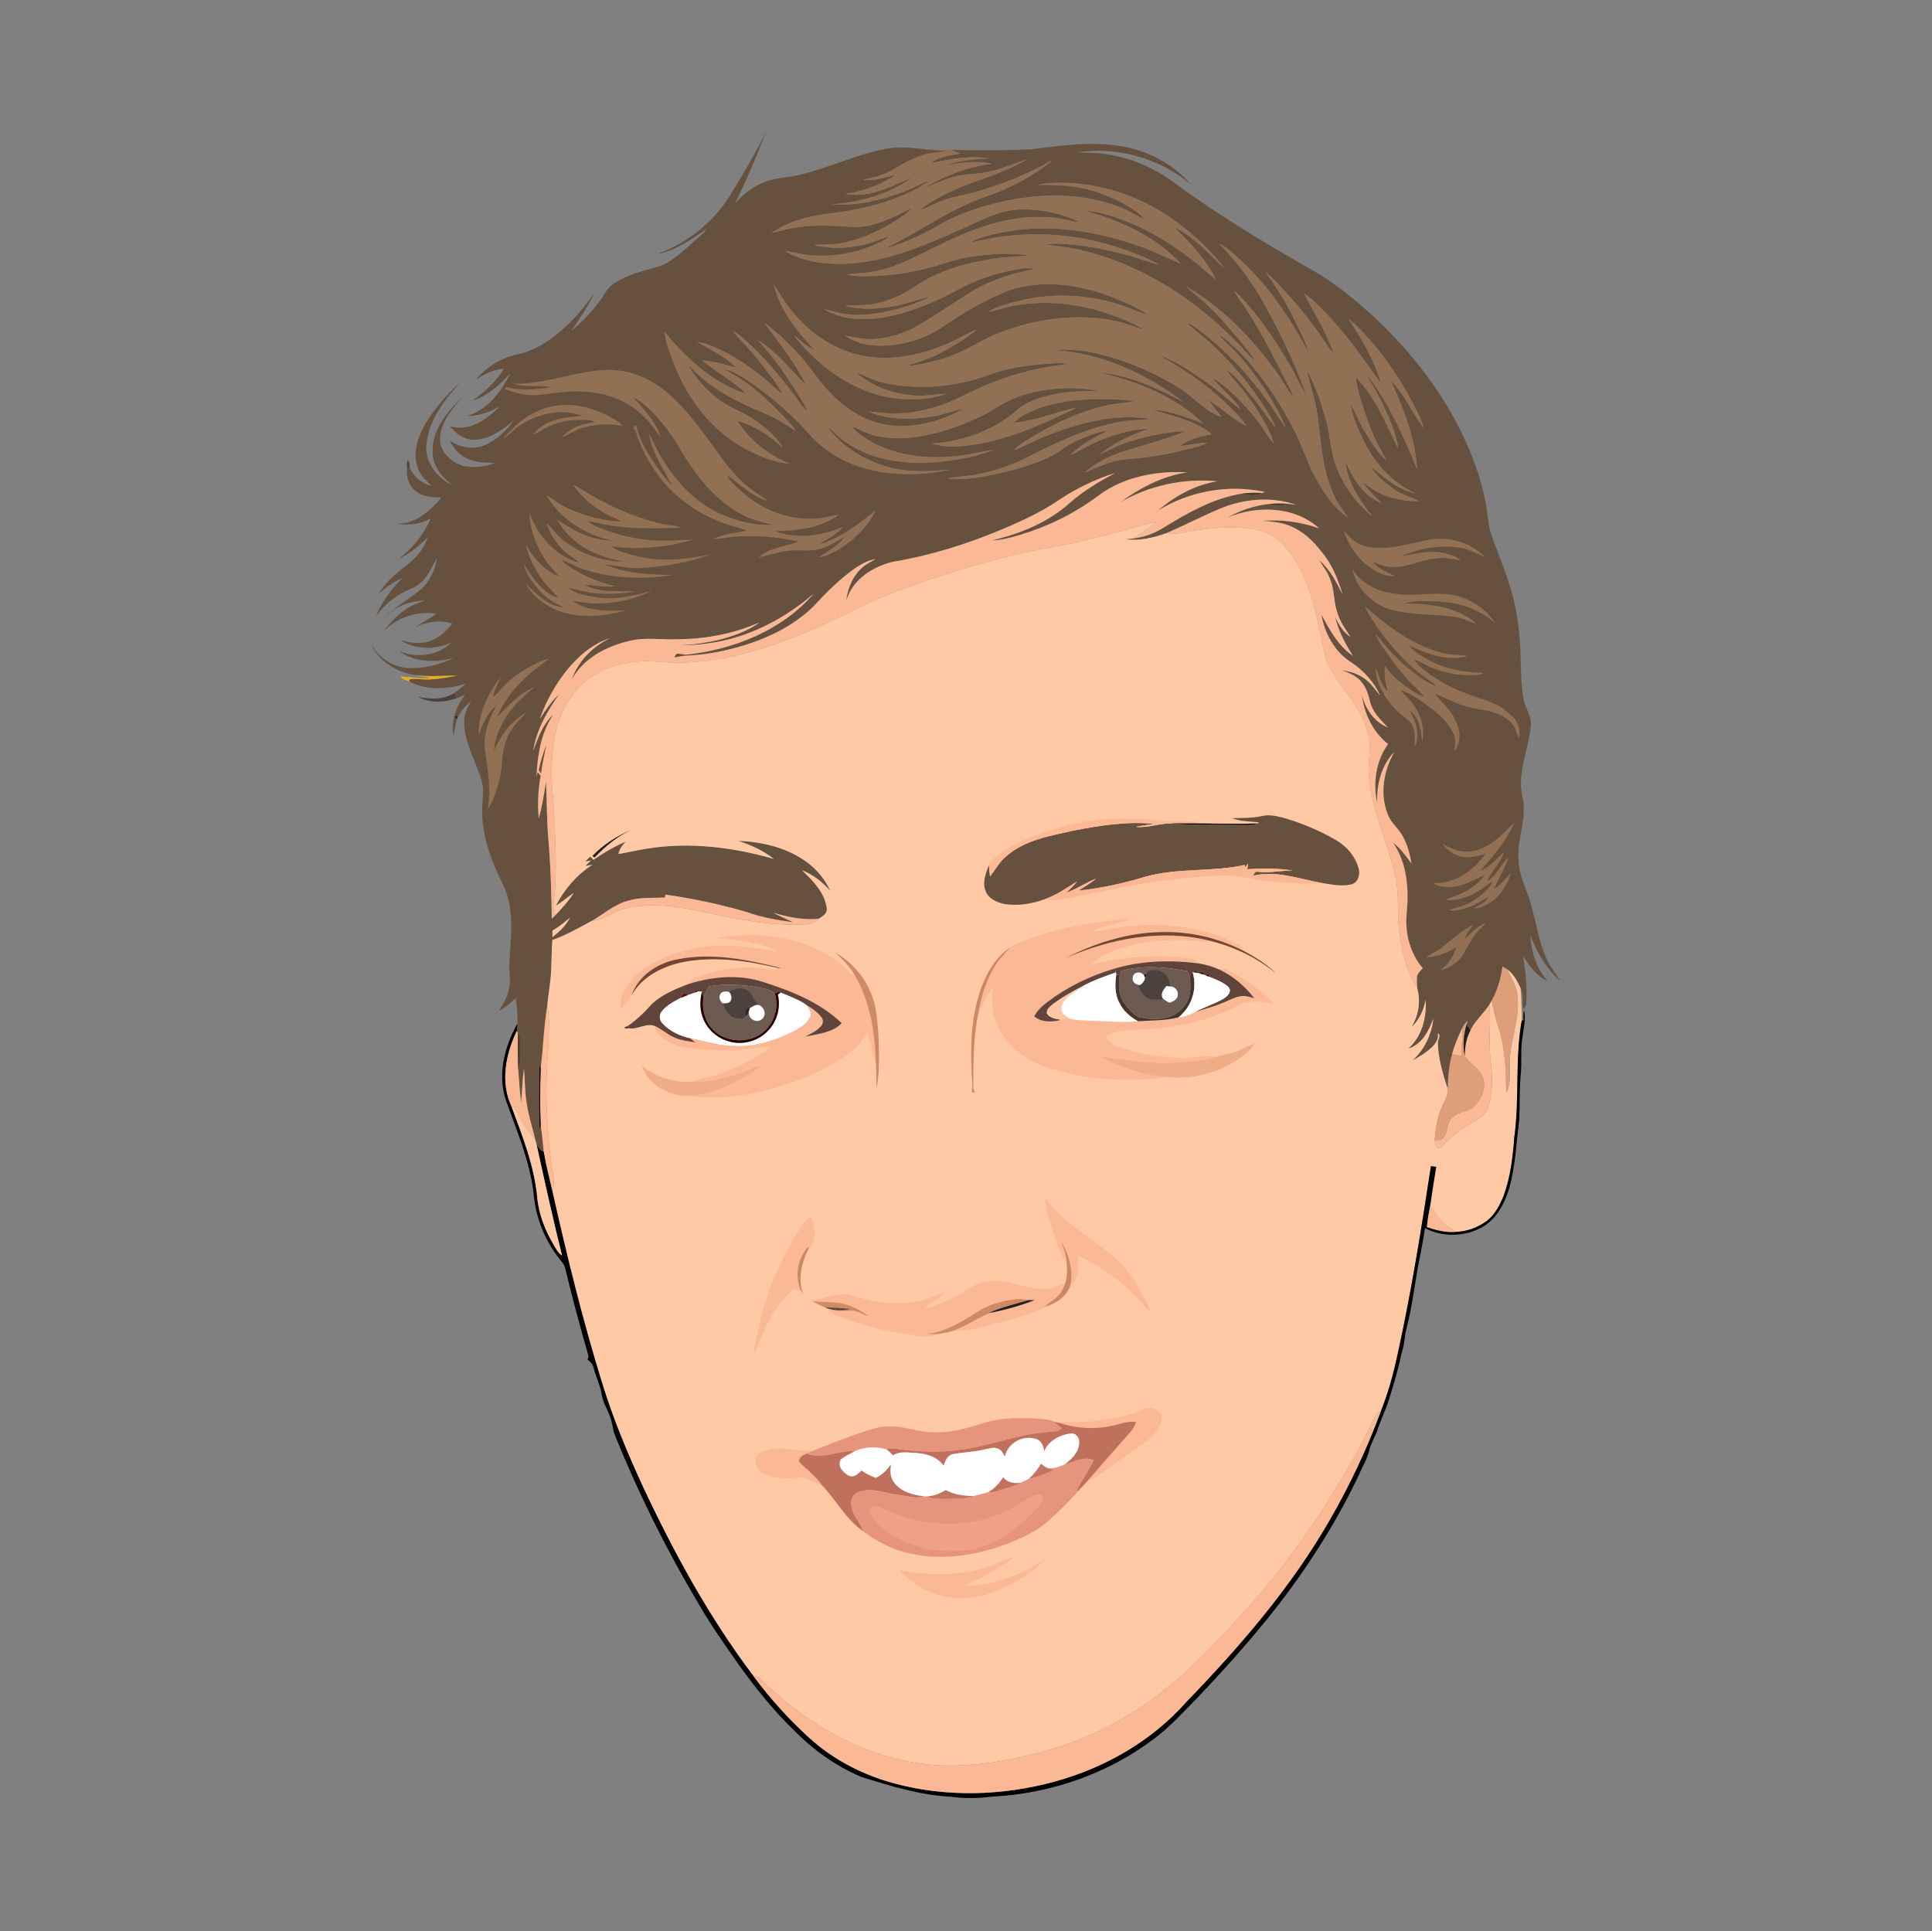 <?xml version="1.0" encoding="UTF-8" standalone="no"?>
<svg
   xmlns:dc="http://purl.org/dc/elements/1.1/"
   xmlns:cc="http://creativecommons.org/ns#"
   xmlns:rdf="http://www.w3.org/1999/02/22-rdf-syntax-ns#"
   xmlns:svg="http://www.w3.org/2000/svg"
   xmlns="http://www.w3.org/2000/svg"
   xmlns:sodipodi="http://sodipodi.sourceforge.net/DTD/sodipodi-0.dtd"
   xmlns:inkscape="http://www.inkscape.org/namespaces/inkscape"
   width="166.555"
   height="166.513"
   viewBox="-0.2 0 999.329 999.081"
   version="1.1"
   id="svg218"
   sodipodi:docname="avatar.svg"
   inkscape:version="0.92.2 (5c3e80d, 2017-08-06)"
   inkscape:export-filename="/home/alec.larsen/Desktop/alec.svg.png"
   inkscape:export-xdpi="96"
   inkscape:export-ydpi="96">
  <rect x="-0.2" y="0" width="999.329" height="999.081" fill="#808080" stroke="none"/>
  <defs
     id="defs222" />
  <sodipodi:namedview
     pagecolor="#ffffff"
     bordercolor="#666666"
     borderopacity="1"
     objecttolerance="10"
     gridtolerance="10"
     guidetolerance="10"
     inkscape:pageopacity="0"
     inkscape:pageshadow="2"
     inkscape:window-width="3840"
     inkscape:window-height="2105"
     id="namedview220"
     showgrid="false"
     inkscape:zoom="2"
     inkscape:cx="-5.175674"
     inkscape:cy="101.55714"
     inkscape:window-x="0"
     inkscape:window-y="55"
     inkscape:window-maximized="1"
     inkscape:current-layer="svg218"
     fit-margin-top="0"
     fit-margin-left="0"
     fit-margin-right="0"
     fit-margin-bottom="0"
     scale-x="5"
     viewbox-width="1000"
     viewbox-x="-0.2" />
  <g
     id="g5543"
     transform="matrix(0.91,0,0,0.91,873.346,329.894)">
    <path
       id="path10"
       d="m -544.495,-252.22 c 7.1,-11.64 14.16,-23.35 20.11,-35.63 -5.46,13.83 -11.08,27.63 -17.78,40.9 4.63,-4.9 9.85,-9.43 16.25,-11.82 6.55,-2.89 13.87,-2.64 20.72,-4.41 16.24,-3.99 31.53,-11.21 47.93,-14.6 7.22,-1.58 14.64,-0.81 21.91,-0.05 4.75,0.67 9.55,0.79 14.31,1.38 -5.93,0.44 -11.99,0.73 -17.48,3.25 -8.13,2.66 -14.58,8.85 -22.93,10.92 -2.59,0.69 -5.21,1.3 -7.79,2.01 6.36,0.74 12.35,-1.67 18.51,-2.74 -8.64,5.56 -18.49,9.26 -28.67,10.72 13.48,2.52 26.21,-4.28 38.18,-9.51 -13.22,9.74 -29.67,14.27 -45.88,15.44 13.85,1.01 27.64,-2.27 40.54,-7.06 4.98,-1.83 9.56,-4.55 14.52,-6.44 -4.33,3.69 -9.52,6.13 -14.7,8.39 -12.89,5.44 -26.66,8.53 -40.53,10.18 -11.91,1.5 -24.29,4.12 -34.14,11.35 3.49,-0.77 6.88,-1.95 10.38,-2.71 11.8,-2.29 23.91,-1.71 35.83,-0.84 12.17,0.54 23.03,-5.62 33.59,-10.79 -1.44,1.53 -2.93,3.02 -4.67,4.2 -10.22,7.03 -21.48,12.89 -33.71,15.41 -5.67,1.33 -11.51,1.16 -17.28,1.32 9.1,2.44 18.77,2.03 27.92,0.04 5.06,-1.08 9.72,-3.43 14.72,-4.73 -1.46,1.12 -2.95,2.22 -4.6,3.04 -11.45,5.52 -24.22,8.48 -36.96,7.77 -5.9,0.07 -11.53,-1.84 -17.34,-2.49 12.94,7.47 28.73,8.21 43.26,6.38 19.92,-2.74 38.6,-10.72 56.77,-18.97 10.48,-4.44 20.72,-10.57 32.37,-11.06 12.04,-0.62 24.32,1.91 35.14,7.24 -6.11,-0.76 -12.05,-2.65 -18.23,-2.87 -21.55,-1.51 -42.39,6.19 -61.36,15.65 -11.63,5.32 -22.81,12.04 -35.45,14.73 -5.75,1.46 -11.72,1.31 -17.56,2.1 5.7,1.43 11.63,1.03 17.45,0.85 9.43,-0.52 18.82,-1.93 27.98,-4.25 8.4,-2.05 16.44,-5.48 25.05,-6.69 10.93,-1.6 22.13,-2.37 33.1,-0.69 -6.59,0.79 -13.26,0.69 -19.81,1.79 -16.04,2.41 -32.2,6.94 -45.68,16.27 -7.7,5.15 -16.49,8.88 -25.74,9.95 -4.36,0.35 -8.76,0.09 -13.1,0.66 8.79,2.41 18.15,1.77 27.05,0.28 7.22,-1.18 14,-4.05 21.16,-5.48 -11.54,5.69 -24.27,9.04 -37.06,10.21 -7.85,0.83 -15.55,-1.02 -23.02,-3.16 9.48,6.1 21.28,6.4 32.12,4.97 15.49,-2.54 30.12,-8.73 43.87,-16.15 9.42,-5.07 19.58,-8.81 30.11,-10.77 4.42,-0.76 8.97,-2.03 13.44,-0.87 -11.93,2.28 -23.77,5.8 -34.37,11.84 -10.01,6.28 -19.85,12.85 -29.91,19.05 -8.79,5.36 -18.88,8.87 -29.24,8.99 -4.87,0.06 -9.58,-1.35 -14.36,-2.03 8.19,6 18.98,6.39 28.7,5.18 9.02,-1.44 18,-4.3 25.65,-9.41 12.57,-8.63 25.75,-16.66 40.15,-21.87 19.11,-6.04 39.92,-2.64 58.22,4.59 6.58,2.82 13.44,5.34 19.2,9.66 -2.47,-0.66 -4.89,-1.5 -7.23,-2.52 -20.66,-8.71 -44.15,-10.74 -65.95,-5.35 -6.01,1.52 -12.08,3.16 -17.51,6.25 5.46,-0.91 10.67,-2.92 16.14,-3.76 19.49,-3.3 39.77,-0.38 58.03,6.99 4.84,1.97 9.81,3.81 14.12,6.83 -5.4,-1.51 -10.54,-3.91 -16.07,-4.96 -21.86,-4.5 -44.81,-1.24 -65.49,6.7 -9.21,3.37 -17.25,9.21 -26.4,12.72 -8.7,3.39 -17.89,5.42 -27.16,6.39 6.97,-2.37 14.15,-4.32 20.6,-7.99 6.81,-3.83 13.83,-7.54 19.64,-12.83 -3.16,1.12 -6.08,2.78 -8.99,4.41 -16.57,8.5 -35.56,13.86 -54.25,10.72 -16.94,-2.9 -31.94,-13.19 -42.41,-26.59 -3.74,-4.47 -6.5,-9.62 -9.7,-14.45 3.53,14.56 13.18,26.71 23.25,37.43 -4.45,-1.84 -7.74,-5.42 -11.49,-8.29 3.13,4.84 7.39,8.78 11.49,12.77 13.3,12.58 30.38,21.81 48.82,23.37 8.79,0.61 17.86,0.21 26.18,-2.91 -6.73,0.28 -13.44,1.74 -20.2,0.85 -11.32,-1.26 -22.74,-5.38 -31.22,-13.18 5.64,2.31 11.07,5.24 17.14,6.33 19.97,4.19 41.1,1.88 60.12,-5.29 11.22,-4.08 23.21,-5.2 35.03,-6.02 3.05,-0.27 6.13,-0.07 9.16,0.4 -20.74,1.82 -40.86,8.15 -59.41,17.48 -12.25,6.38 -25.87,10.5 -39.75,10.63 -5.1,0.1 -10.14,-0.8 -15.2,-1.14 11.64,4.99 24.84,4.88 37.13,2.68 5.6,-0.84 10.83,-3.19 16.43,-4.02 -12.69,7.29 -27.8,10.99 -42.42,9.08 -12.97,-1.84 -24.43,-9.39 -33.25,-18.81 -6.91,-7.2 -12.07,-15.86 -18.96,-23.07 -5.64,-5.82 -11.48,-11.53 -18.1,-16.24 8.49,11.38 17.47,22.62 23.75,35.42 -8.86,-8.78 -16.62,-19.02 -27.41,-25.62 7.34,8.2 14.11,16.91 19.93,26.27 2.86,4.79 6.35,9.26 8.35,14.52 -2.81,-2.53 -4.84,-5.73 -7.03,-8.77 -9.05,-12.12 -18.9,-23.74 -30.35,-33.68 -1.59,-1.35 -3.35,-2.46 -5.14,-3.5 5.09,6.09 10.93,11.54 15.66,17.96 4.39,5.87 9.29,11.45 12.75,17.95 -3.71,-2.44 -6.69,-5.77 -10.09,-8.59 -9.94,-8.25 -20.98,-15.33 -33.1,-19.9 -1.75,-0.6 -3.59,-0.9 -5.4,-1.24 7.53,4.59 15.91,8.14 22.12,14.61 -6.34,-1.41 -12.51,-3.75 -19.06,-4.01 7.82,6.7 17.16,11.54 24.63,18.71 -5.53,-1.25 -10.52,-4.06 -15.36,-6.93 -12.02,-7.32 -22.17,-17.32 -31.01,-28.19 0.81,6.46 3.23,12.55 5.57,18.58 7.86,20.18 22.01,38.54 41.5,48.61 7.56,3.81 15.61,7.24 24.15,7.86 -12.04,-4.86 -22.83,-13.21 -29.7,-24.31 9.83,2.61 18.38,8.51 25.84,15.25 -3.67,-6.23 -9.4,-10.9 -15.14,-15.13 -7.08,-5.24 -15.84,-7.63 -22.67,-13.24 -6.65,-5.35 -12.39,-11.96 -16.43,-19.49 8.19,9.81 19.16,16.78 30.56,22.31 6.46,3.33 13.36,5.72 19.8,9.1 3.86,1.98 7.31,4.65 11.12,6.72 -3.1,-4.69 -7.34,-8.45 -11.2,-12.48 -8.91,-9 -18.81,-17.21 -30.31,-22.7 5.03,0.9 9.47,3.52 13.65,6.32 13.83,9.14 26.35,20.25 37.29,32.69 11.48,11.97 27.62,18.68 43.97,20.32 11.37,1 22.98,0.76 34.11,-2.01 -11.04,1.08 -22.34,1.8 -33.2,-1.02 -14.49,-3.6 -28.16,-11.87 -36.89,-24.14 4.05,3.62 7.8,7.64 12.46,10.51 14.54,9.55 32.64,11.76 49.66,10.45 11.23,-1.06 22.49,-2.97 33.09,-6.93 -6.13,0.6 -12.07,2.38 -18.18,3.08 -16.67,2.34 -34.37,0.97 -49.57,-6.71 -4.8,-2.61 -9.68,-5.5 -13.04,-9.92 5.41,2.4 10.73,5.26 16.68,6.07 15.28,2.37 30.82,-1.26 45.09,-6.65 6.77,-2.59 13.46,-5.49 19.57,-9.44 17.4,-11.22 39.3,-13.53 59.38,-10.09 -8.47,0.32 -17.02,0.17 -25.35,1.95 -7.74,1.65 -15.78,3.89 -21.77,9.35 -13.33,11.51 -30.66,17.61 -48.11,18.67 8.48,2.67 17.54,1.7 26.17,0.33 19.68,-3.62 38.22,-11.68 55.98,-20.68 -11.85,2.42 -23.13,7.62 -35.32,8.5 2.88,-3.4 7.1,-5.14 11.04,-6.96 11.75,-4.89 24.63,-6.4 37.27,-6.31 6.77,0.05 13.58,-0.09 20.28,1.05 -5.38,1.06 -10.9,1.24 -16.24,2.51 -14.28,3.26 -27.78,9.33 -40.32,16.8 -4.23,2.6 -8.74,4.91 -12.19,8.55 6.38,-2.32 12.26,-5.79 18.62,-8.19 18.61,-7.4 38.99,-12.83 59.11,-9.58 -5.74,0.9 -11.6,0.51 -17.31,1.65 -17.34,3.21 -33.6,10.46 -49.24,18.38 -10.24,5.48 -21.2,9.65 -32.67,11.62 -5.31,1.2 -10.84,0.83 -16.12,2.22 6.26,0.56 12.59,0.29 18.77,-0.86 13,-2.29 25.95,-5.45 38.04,-10.83 6.1,-2.62 10.92,-7.43 17.03,-10.01 5.56,-2.31 11.16,-4.9 17.23,-5.5 -7.62,3.84 -15.46,7.8 -21.42,14.04 6.27,-2.93 12.09,-6.78 18.61,-9.19 8.32,-3.09 17.03,-5.95 26.01,-5.82 -10.07,3.32 -19.84,7.95 -28.11,14.65 5.75,-2.58 11.27,-5.73 17.35,-7.51 10.3,-3.17 20.98,-5.51 31.78,-5.91 -12.1,5.17 -24.98,8.17 -37.45,12.24 -7.17,2.69 -14.19,6.18 -19.95,11.3 7.46,-2.91 14.7,-6.86 22.85,-7.47 10.79,-0.77 21.55,-2.22 32.05,-4.92 4.99,-1.33 10.19,-2.15 14.84,-4.54 -5.32,-0.04 -10.44,1.57 -15.72,1.8 5.45,-3.71 11.84,-5.66 18.31,-6.6 -9.7,-7.98 -22.39,-10.28 -34.04,-14.01 10.22,0.51 19.74,4.37 29.22,7.84 -16.25,-15.45 -37.78,-24.06 -59.39,-28.93 17.15,1.4 33.02,8.81 48.04,16.72 -21.36,-16.19 -46.93,-28.01 -73.99,-29.5 15.05,-1.35 29.94,2.63 43.94,7.78 9.28,3.61 18.28,7.98 26.74,13.24 8.7,5 14.95,13.68 24.72,16.9 -2.14,-3.45 -5.03,-6.34 -7.39,-9.63 7.52,4.53 13.8,10.96 21.7,14.89 -3.33,-5.58 -8.41,-9.77 -12.98,-14.27 -10.97,-10.39 -23.73,-18.58 -36.74,-26.13 9.7,3.51 18.31,9.38 26.7,15.25 6.97,4.72 12.95,10.7 19.74,15.63 -4.16,-6.73 -10.77,-11.35 -15.71,-17.43 4.31,2.01 7.8,5.3 11.26,8.48 7.29,6.79 13.79,14.44 19.13,22.85 1.22,1.93 2.61,3.75 4.1,5.49 -1.31,-5.62 -4.35,-10.57 -7.2,-15.5 -4.67,-7.77 -10.11,-15.09 -16.21,-21.8 -1.26,-1.42 -2.29,-3.02 -3.27,-4.64 6.02,4.27 10.24,10.47 14.99,16.02 4.57,5.33 8.12,11.46 12.75,16.74 -0.71,-1.75 -1.43,-3.5 -2.36,-5.14 -10.08,-16.94 -22.7,-32.43 -37.63,-45.33 -3.46,-3.13 -7.42,-5.69 -10.56,-9.15 4.77,2.17 8.77,5.62 12.83,8.87 13.75,11.26 25.51,24.77 35.66,39.31 2.69,3.79 4.75,8.03 7.93,11.45 -5.7,-13.17 -13.86,-25.25 -22.84,-36.42 -4.55,-5.98 -10.4,-10.72 -15.47,-16.2 4.56,2.42 8.22,6.14 11.89,9.7 12.9,13.28 23.18,28.9 31.58,45.35 4.47,8.8 7.24,18.37 12.1,26.99 4.66,8.12 9.99,16.41 17.88,21.73 -2.54,-4.03 -5.68,-7.7 -7.6,-12.1 -6.35,-13.67 -7.48,-28.91 -9.21,-43.67 -1.1,-9.53 -4.3,-18.59 -6.39,-27.89 5.02,8.79 8.09,18.58 10.86,28.28 2.61,8.62 2.53,17.85 5.82,26.28 4.07,11.14 11.35,21.06 20.47,28.59 -7.03,-9.28 -14.22,-19.41 -15.24,-31.39 4.17,9.73 10.17,19.74 20.45,23.89 -3.39,-3.92 -7.57,-7.15 -10.35,-11.59 3.74,2.27 7.16,5.14 11.29,6.73 6.44,2.51 13.37,4.09 20.32,3.63 -4.88,-2.42 -10.29,-3.78 -14.68,-7.11 -4.7,-3.51 -9.63,-7.18 -12.48,-12.44 7.69,6.19 15.41,13.36 25.46,15.27 -12.86,-5.66 -22.79,-16.45 -29,-28.89 -3.34,-6.93 -6.87,-13.99 -8.02,-21.67 3.2,4.95 5.01,10.63 8.17,15.62 3.56,5.7 7.07,11.61 12.11,16.17 -3.17,-6.35 -6.88,-12.43 -9.28,-19.14 -3.35,-9.19 -6.71,-18.51 -8.2,-28.22 11.44,11.18 17.06,26.59 24.25,40.53 -1.23,-9.2 -5.37,-17.75 -9.22,-26.11 -2.57,-5.59 -6.21,-10.61 -8.73,-16.22 12.4,16.36 21.04,35.22 28.67,54.18 -0.94,-17.76 -7.73,-34.56 -15,-50.57 7.87,7.79 12.06,18.35 18.66,27.07 -1.06,-4.78 -3.55,-9.03 -5.72,-13.35 -8.45,-16.36 -19.11,-31.68 -32.26,-44.62 -1.46,-1.4 -3.05,-2.64 -4.67,-3.83 7.72,11.19 14.59,23.24 18.43,36.35 -8.66,-11.74 -16.76,-23.94 -26.61,-34.75 -5.36,-5.68 -10.39,-11.91 -17.03,-16.15 5.83,11.24 12.84,22.04 16.74,34.19 -2.37,-2.6 -4.22,-5.58 -6.13,-8.5 -7.31,-10.81 -15.6,-20.94 -24.63,-30.35 -2.58,-2.78 -5.21,-5.52 -8.21,-7.85 6.93,9.08 12.79,18.91 17.67,29.23 2.46,5.27 5.37,10.37 6.89,16.02 -3.03,-4.42 -5.18,-9.36 -8.05,-13.87 -8.51,-13.72 -18.34,-26.75 -30.2,-37.76 -3.93,-3.54 -7.85,-7.21 -12.58,-9.67 10.08,9.95 18.48,21.45 25.46,33.76 9.39,16.84 17.77,34.33 24.27,52.49 -3.35,-5.1 -5.67,-10.77 -8.76,-16.01 -6.34,-11.03 -13.31,-21.73 -21.35,-31.6 -3.42,-4.05 -6.69,-8.3 -10.91,-11.56 1.93,3.45 4.36,6.57 6.57,9.84 9.7,14.79 17.51,30.69 25.51,46.43 0.75,1.58 1.41,3.21 2.05,4.84 -3.79,-4.9 -6.61,-10.46 -10.35,-15.39 -13.87,-19.15 -30.74,-36.73 -51.42,-48.52 3.42,3.22 7.31,5.88 10.73,9.1 7.24,6.8 13.82,14.26 20.16,21.9 2.95,3.62 6.22,7.05 8.39,11.23 -3.97,-3.23 -7.06,-7.35 -10.71,-10.92 -23.04,-23.43 -51.57,-42.14 -83.52,-50.64 -7.92,-2.29 -16.12,-3.2 -24.26,-4.3 6.04,-0.99 12.14,-0.22 18.17,0.44 9.6,1.07 19.05,3.16 28.36,5.68 5.93,1.57 11.6,3.99 17.58,5.35 -5.58,-3.39 -11.74,-5.64 -17.83,-7.92 -23.25,-8.57 -48.64,-11.46 -73.18,-7.79 -5.45,0.73 -10.74,2.41 -16.23,2.83 8.53,-4.05 17.99,-5.54 27.25,-6.96 22.68,-2.59 45.71,1.28 67.16,8.75 8.69,2.77 16.77,7.02 25.2,10.42 -14.39,-15.42 -34.31,-24.49 -54.39,-29.99 6.94,0.23 13.6,2.43 20.09,4.73 16.6,6.02 31.74,15.54 45.31,26.76 2.94,2.5 5.76,5.17 8.89,7.46 -5.52,-11.5 -14.51,-20.79 -23.59,-29.53 11.28,5.24 19.52,14.9 28.46,23.22 -8.79,-11.75 -20,-21.59 -32.1,-29.81 -17.17,-11.31 -37.38,-18.05 -57.95,-18.69 -5.39,-0.13 -10.83,-0.08 -16.09,1.21 12.28,-0.3 24.82,0.49 36.39,4.96 9.05,3.44 18.2,7.78 25.08,14.74 -4.83,-1.96 -9.14,-4.98 -14.04,-6.78 -20.74,-8.48 -44,-8.3 -65.66,-3.85 -11.35,2.51 -22.59,5.91 -32.99,11.15 -11.36,6.38 -23.04,12.64 -35.68,16.07 18.85,-9.22 36,-21.84 55.79,-29.1 14.46,-4.74 28.31,-11.83 40.04,-21.58 -14.38,8.33 -29.94,14.42 -45.93,18.86 -5.28,1.4 -10.73,2.16 -15.89,4.02 -4.94,1.6 -9.39,4.37 -14.32,5.99 9.35,-7.58 20.69,-12.23 31.85,-16.46 10.12,-3.29 20.03,-7.3 29.34,-12.5 -7.05,2.05 -13.71,5.32 -20.93,6.81 -6.88,1.83 -14.16,1.06 -20.99,3.13 -5.52,1.37 -10.48,4.27 -15.91,5.88 11.68,-6.81 24.53,-11.83 38.02,-13.43 -9,-1.84 -18.21,-0.7 -27.1,1.13 8.01,-2.98 16.63,-3.68 25.1,-4.12 -10.96,-1.86 -21.97,0.42 -32.67,2.67 4.68,-3.88 10.94,-4.34 16.67,-5.46 -1.75,-0.7 -3.49,-1.41 -5.26,-2.03 15.02,0.17 30.07,0.38 45.08,-0.35 16.94,-2.05 34.16,-4.74 51.17,-1.85 15.19,2.45 29.74,9.89 39.82,21.64 -17.57,-14.7 -41.43,-21.51 -64.1,-18.12 5.01,0.45 10.08,0.22 15.08,0.92 14.13,1.87 27.72,7.47 39.15,15.96 24.5,18.11 50.65,33.82 77.03,48.99 13.91,7.5 26.15,17.68 37.76,28.32 25.39,23.88 46.54,53 57.83,86.21 2.21,6.05 3.63,12.35 4.94,18.65 1.41,6.51 1.28,13.34 3.68,19.63 4.12,11.34 8.97,22.45 11.92,34.18 2.71,10.16 3.71,20.68 4.24,31.15 0.3,8.97 0.11,18.03 1.77,26.89 0.97,5.14 4.76,9.61 4.1,15.07 -1.1,13.48 -7.95,26.6 -4.77,40.32 2.95,11.99 -3.19,23.68 -2.22,35.71 0.12,9.06 4.78,17.05 7.08,25.61 3.17,10.52 4.4,21.67 9.25,31.64 1.96,4.18 4.93,7.75 7.29,11.71 -7.84,-6.99 -13.4,-16.28 -16.86,-26.13 0.35,9.57 3.47,19.22 9.9,26.47 -6.19,-3 -10.47,-8.62 -13.97,-14.35 1.23,8.95 2.38,17.97 1.71,27.02 -0.15,1.21 -0.75,2.19 -1.8,2.95 -0.58,-3.93 0.42,-8.19 -1.44,-11.84 -1.88,-3.93 -3.95,-8 -7.55,-10.62 -0.9,-0.55 -1.81,-1.05 -2.7,-1.56 -0.98,6.78 -2.81,13.47 -6.2,19.46 -0.33,0.55 -0.98,1.67 -1.31,2.23 -3.21,5.13 -8.15,8.98 -10.71,14.55 -0.75,-1.1 -1.49,-2.2 -2.22,-3.29 0.12,-0.57 0.36,-1.69 0.48,-2.26 -1.15,1.38 -2.21,2.83 -2.99,4.44 -2.28,4.71 -4.34,9.55 -5.68,14.61 -1.81,6.48 -2.39,13.21 -2.48,19.91 -2.78,-8.55 -5.44,-17.34 -5.64,-26.38 -0.11,-1.82 2.05,-4.07 0.05,-5.37 0.55,4.12 -2.31,7.18 -5.28,9.55 -2.78,2.35 -5.96,4.15 -9.15,5.85 6.72,-6.04 10.9,-14.74 11.79,-23.7 -2.56,7.11 -6.53,14.67 -14.29,17.07 7.86,-6.82 10.54,-17.78 9.96,-27.82 -1.14,5.87 -3.64,11.5 -8.12,15.59 4.07,-6.55 5.34,-14.56 3.37,-22.04 -0.21,-2.43 -0.42,-4.9 -0.05,-7.32 0.64,-1.63 2.02,-2.81 3.11,-4.13 -7.16,-8.47 -10.16,-19.9 -9.15,-30.85 1.39,-13.78 0.43,-28.81 -7.72,-40.53 4.3,3.16 7.29,7.59 10.48,11.78 -0.9,-5.44 -2.39,-10.84 -5.08,-15.68 -2.3,-4.26 -6.5,-7.23 -8.22,-11.84 -4.88,-11.64 -2.59,-25.13 3.58,-35.82 -7.47,7.6 -10.18,18.69 -9.72,29.1 -2.56,-11.46 -0.77,-23.97 6.14,-33.62 -8.7,-6.84 -13.69,-17.45 -14.94,-28.3 1.83,8.08 7.04,15.78 14.92,18.93 -4.25,-4.26 -8.74,-8.79 -10.26,-14.82 -0.92,-3.77 -1.97,-7.63 -4.51,-10.67 -2.76,-3.82 -7.3,-5.57 -11.56,-7.13 3.87,0.6 7.76,1.53 11.13,3.62 4.58,2.5 7.57,6.89 10.74,10.87 -3.36,-7.59 -9.15,-13.94 -15.96,-18.61 -9.67,-5.85 -15.56,-16.61 -17.49,-27.53 4.68,8.63 9.56,17.85 17.92,23.47 -4.34,-6.9 -8.28,-14.17 -10.07,-22.19 2.04,4.41 4.54,8.82 8.79,11.46 -2.87,-4.19 -5.87,-8.39 -7.38,-13.3 -2.28,-6.03 -1.68,-12.69 -3.95,-18.72 -1.39,-4.3 -4.2,-7.88 -6.56,-11.66 6.11,5.21 9.79,12.47 13.33,19.52 -2.67,-8.75 -6.14,-17.51 -12.19,-24.51 -4.69,-6.04 -10.47,-11.5 -17.65,-14.41 -4.94,-2.12 -10.37,-2.45 -15.65,-2.92 10.89,-0.85 21.82,0.62 32.11,4.26 -14,-12.64 -35.36,-13.15 -52.11,-6.08 7.22,-4.11 15.26,-6.84 23.53,-7.73 3.37,1.18 7.03,1.57 10.31,-0.13 1.78,0.07 3.55,0.37 5.33,0.64 -14.09,-4.96 -29.94,-3.53 -43.57,2.22 -10.16,4.31 -19.97,9.41 -30.1,13.79 -7.48,2.65 -15.42,4.53 -23.4,3.55 1.54,-0.18 3.09,-0.34 4.64,-0.52 5.48,-0.69 10.84,-2.49 15.62,-5.28 14.31,-8.8 29.34,-17.62 46.18,-20.22 3.69,1.08 7.74,1.72 11.23,-0.35 0.42,-0.14 1.26,-0.41 1.68,-0.55 -20.87,-4.51 -43.19,-0.49 -61.27,10.82 9.76,-8.31 21.28,-14.9 34.09,-16.89 -19.08,-1.86 -38.6,2.38 -55.21,11.94 11.31,-8.15 24.01,-15 37.97,-17 -17.63,-0.99 -36.28,2.57 -50.61,13.41 -13.3,10.02 -28.51,17.37 -44.43,22.18 -5.26,1.53 -10.59,2.99 -16.1,3.12 16.13,-3.72 32.09,-10.19 44.54,-21.36 7.79,-6.85 16.67,-12.23 25.84,-17 -10.98,3.44 -21.48,8.45 -31.11,14.75 -6.28,4.37 -12.98,8.07 -19.88,11.34 -23.96,11.25 -49.26,20.02 -75.42,24.4 -11.54,2.75 -23.21,10.27 -26.52,22.29 0.93,-8.63 5.19,-17.58 13.1,-21.81 1.21,-0.72 2.44,-1.41 3.65,-2.12 -7.79,1.53 -14.06,6.85 -20,11.79 -4.43,3.9 -8.71,7.98 -12.66,12.37 -9.13,10.11 -21.15,17.2 -33.77,22.07 -12.01,4.5 -24.61,7.61 -37.42,8.51 -3.54,0.17 -7.09,0.45 -10.54,1.27 0.4,-1.02 0.87,-2.3 2.23,-2.2 1.38,0.21 2.76,0.42 4.15,0.65 27.13,-2.9 54.66,-13.68 72.79,-34.73 -15.6,13.53 -34.48,23.6 -54.86,27.47 -6.86,1.07 -13.82,2.25 -20.78,1.51 6.75,0.23 13.43,-0.95 20.01,-2.31 8.74,-2.13 17.55,-4.95 24.88,-10.34 -14.76,6.55 -30.91,9.52 -47.02,9.6 -8.85,0.42 -17.83,-1.29 -26.56,0.86 -13.23,2.97 -26.72,9.84 -33.29,22.28 3.69,-10.57 11.89,-19.02 21.92,-23.79 -12.47,4.02 -22.05,13.98 -29.27,24.55 -4.32,6.66 -8.1,13.75 -10.63,21.3 3.2,-5.01 6.55,-9.99 11,-13.99 -6.89,9.63 -12.99,20.28 -14.8,32.15 2.65,-7.41 5.49,-15.17 11.42,-20.62 -7.14,10.49 -9.03,23.34 -9.58,35.75 0.16,-0.76 0.46,-2.27 0.62,-3.03 0.58,0.68 1.16,1.37 1.74,2.07 -1.45,8 -1.83,16.23 -1.05,24.32 1.86,-6.82 3,-13.81 4.06,-20.79 0.67,11.88 0.39,23.81 1.64,35.65 1.08,14.04 1.47,28.12 1.68,42.2 0.59,-0.61 1.18,-1.22 1.77,-1.82 3.88,-4.02 7.73,-8.13 10.68,-12.91 -3.46,2.36 -6.59,5.17 -10.19,7.33 4.86,-9.37 11.95,-17.66 20.87,-23.37 -1.02,0.18 -3.06,0.55 -4.08,0.73 0.82,-0.78 2.44,-2.35 3.26,-3.13 -0.84,0.16 -2.5,0.48 -3.34,0.65 0.94,-0.96 1.89,-1.9 2.84,-2.85 0.62,0.6 1.25,1.2 1.88,1.82 5.81,-3.97 11.85,-7.57 18.35,-10.31 -1.92,1.98 -3.63,4.24 -4.16,7.02 5.44,-0.85 10.78,-2.25 16.24,-3.03 24.07,-3.9 48.78,-0.87 72.08,5.84 -5.98,-4.78 -13.07,-7.93 -20.3,-10.27 15.25,0.56 31.21,4.68 42.76,15.13 4.11,3.75 7.34,8.37 9.67,13.4 -4.4,-5.11 -9.78,-9.39 -16.13,-11.8 6.31,6 13.12,12.79 14.13,21.91 0.22,2.81 -2.53,4.23 -4.5,5.59 -8.77,1.03 -17.42,-0.92 -25.8,-3.3 3.64,1.94 7.42,3.61 11.16,5.36 -8.78,-1.25 -17.62,-2.69 -26,-5.69 -15.23,-4.56 -30.84,-7.75 -46.56,-10.06 -0.09,0.41 -0.26,1.23 -0.34,1.64 -6.88,0.41 -13.91,-0.25 -20.6,1.74 -7.91,1.99 -14.06,7.62 -20.99,11.59 -7.3,3.97 -14.58,8.04 -22.4,10.89 -0.38,5.75 -0.42,11.5 -0.67,17.25 -0.26,6.84 -1.69,13.55 -2.22,20.37 -1.99,11.63 -2.21,23.47 -3.71,35.15 -0.17,-0.34 -0.5,-1.04 -0.67,-1.39 -0.21,11.9 -0.17,23.8 -0.03,35.7 0.17,-0.33 0.52,-0.98 0.7,-1.3 0.89,4.8 1.26,9.68 1.69,14.55 -2,-0.57 -3.06,-2.48 -4.05,-4.13 -0.35,-1.19 -0.68,-2.38 -0.97,-3.57 -1.32,-6.19 -3.47,-12.19 -4.39,-18.47 -1.38,-6.99 -1.2,-14.13 -1.74,-21.19 -1.06,6.51 -0.98,13.13 -1.7,19.68 -0.69,-6.31 -1.21,-12.63 -1.6,-18.96 1.77,-4.66 1,-9.69 1.19,-14.54 -0.05,-2.19 0.27,-4.65 -1.4,-6.36 -0.17,-0.25 -0.51,-0.76 -0.67,-1.01 0.15,-1.42 0.27,-2.84 0.37,-4.26 0.38,-4.88 -0.3,-9.75 -0.96,-14.58 -2.8,2.83 -5.81,5.53 -9.44,7.26 2.24,-3.85 4.77,-7.67 5.56,-12.13 1.23,-4.91 0.11,-9.93 0.26,-14.9 0.74,-12.45 2.49,-25.27 -0.86,-37.5 -1.51,-6.02 -4.94,-11.27 -7.27,-16.96 -4.57,-10.88 -7.7,-22.61 -7.25,-34.5 0.09,-4.77 1.1,-9.64 -0.22,-14.33 -3.16,-11.26 -10.06,-21.67 -9.99,-33.7 -0.29,-4.39 1.75,-8.32 3.9,-11.97 -3.17,2.43 -5.87,5.48 -7.6,9.11 -0.91,-2.4 -2.78,0.96 -0.38,0.77 -1.01,3.26 -1.51,6.65 -2.06,10.01 -1.46,-8.4 1.37,-16.92 6.54,-23.53 -1.48,0.61 -2.95,1.25 -4.44,1.81 -0.43,-0.7 -1.28,-2.11 -1.71,-2.81 2.35,-1.57 4.49,-3.43 6.55,-5.36 -10.32,3.34 -22.21,4.06 -32,-1.25 -0.04,-0.24 -0.13,-0.72 -0.17,-0.96 1.98,-0.82 4.14,-0.33 6.2,-0.29 7.12,0.64 14.21,-0.72 21.17,-2.05 -8.16,-0.08 -16.35,0.85 -24.47,-0.35 -10.35,-1.92 -20.46,-7.89 -24.6,-17.98 3.99,7.9 12.07,13.44 20.94,13.99 8.98,0.54 18.02,-1.79 26.09,-5.64 -10.34,2.67 -22.27,2.63 -31.1,-4.13 9.87,4.63 22.4,2.79 30.2,-4.94 -9.24,4.49 -20.63,4.57 -29.38,-1.14 3.64,1.02 7.4,1.9 11.22,1.61 7.47,-0.22 13.94,-5.15 18.21,-10.98 -7.03,-2.47 -14.5,-0.92 -21.12,1.99 4.11,-2.53 8.31,-4.93 12.32,-7.61 -11.12,-1.68 -22.96,2.12 -30.63,10.45 4.88,-6.14 10.42,-12.16 17.64,-15.52 1.98,-0.82 4.6,-1.66 6.25,-2.45 -5.17,0.27 -10.41,1.29 -15.02,3.71 -3.22,1.62 -5.73,4.25 -8.51,6.48 6.45,-6.3 14.31,-10.88 21.33,-16.47 4.98,-4.59 8.2,-11.02 9.07,-17.72 -3.64,6.3 -6.69,13.95 -13.88,16.97 -8.25,3.25 -15.65,8.69 -20.74,16 3.32,-8.34 8.81,-15.55 15.12,-21.84 -5.12,2.29 -9.72,5.53 -13.87,9.26 3.99,-6.18 9.38,-11.35 15.29,-15.69 5.58,-4.17 10.6,-9.57 12.69,-16.37 -4.92,4.61 -10.03,9.19 -16.28,11.91 7.98,-5.87 14.21,-13.88 18.23,-22.92 -5.77,3.27 -12.48,4.11 -18.99,3.11 10.4,-0.11 18.72,-7.31 24.97,-14.92 -4.81,-0.13 -10.04,-0.32 -14.09,-3.28 -4.03,-2.87 -5.96,-8.02 -5.44,-12.87 0.38,-0.2 1.13,-0.61 1.51,-0.81 2.22,5.23 6.85,8.96 12.36,10.25 -2.86,-2.92 -6.15,-5.68 -7.54,-9.66 -3.27,-8.12 -0.55,-17.18 3.51,-24.48 5.34,-9.27 12.46,-17.43 20.33,-24.63 -9.09,10.2 -18.24,22.01 -19.23,36.16 -0.57,9.58 6.14,17.88 14.31,22.07 -5.41,-4.59 -10.52,-10.6 -10.66,-18.07 -0.77,-12.79 8.1,-23.51 16.9,-31.74 -5.59,6.22 -11.41,13.15 -12.64,21.7 -1.34,8.43 5.98,15.67 13.67,17.51 5.77,0.94 11.83,0.45 17.26,-1.8 -4.66,-0.27 -9.48,-0.09 -13.88,-1.87 -5.31,-1.71 -9.31,-5.98 -11.62,-10.94 5.87,4.13 13.71,5.44 20.37,2.47 6.43,-2.99 11.92,-7.93 15.85,-13.81 -6.3,5.29 -13.48,10.69 -22.06,10.9 -5.77,0.2 -10.71,-3.41 -14.11,-7.75 10.89,3.58 21.16,-3.82 28.37,-11.25 -5.6,3.42 -11.97,5.49 -18.57,5.49 11.61,-3.37 19.29,-13.69 24.49,-24.02 -6.14,6.25 -12.71,12.78 -21.41,15.2 7.11,-4.76 13.37,-10.78 17.97,-18.03 -5.83,0.37 -11.06,3.07 -15.95,6.04 6.15,-7.32 14.81,-12.43 24.18,-14.32 8.99,-1.94 16.85,-7.14 23.79,-12.98 7.51,-6.26 13.79,-13.84 19.27,-21.91 -3.42,7.73 -8.35,14.63 -13.04,21.62 7.55,-6.27 14.38,-13.54 19.47,-21.97 1.23,-2.06 2.89,-3.86 4.96,-5.12 7.99,-5.14 17.4,-7.19 26.4,-9.83 6.19,-2.52 11.17,-7.22 16.2,-11.48 3.54,-3.21 7.34,-6.16 10.39,-9.86 -8.83,5.9 -17.72,12.54 -28.38,14.61 17.05,-6.43 32.27,-18.38 41.62,-34.12 z"
       inkscape:connector-curvature="0"
       style="fill:#66503e" />
    <path
       id="path12"
       d="m -435.355,-277.83 c 5.35,0.3 10.71,0.25 16.06,0.57 1.77,0.62 3.51,1.33 5.26,2.03 -5.73,1.12 -11.99,1.58 -16.67,5.46 10.7,-2.25 21.71,-4.53 32.67,-2.67 -8.47,0.44 -17.09,1.14 -25.1,4.12 8.89,-1.83 18.1,-2.97 27.1,-1.13 -13.49,1.6 -26.34,6.62 -38.02,13.43 5.43,-1.61 10.39,-4.51 15.91,-5.88 6.83,-2.07 14.11,-1.3 20.99,-3.13 7.22,-1.49 13.88,-4.76 20.93,-6.81 -9.31,5.2 -19.22,9.21 -29.34,12.5 -11.16,4.23 -22.5,8.88 -31.85,16.46 4.93,-1.62 9.38,-4.39 14.32,-5.99 5.16,-1.86 10.61,-2.62 15.89,-4.02 15.99,-4.44 31.55,-10.53 45.93,-18.86 -11.73,9.75 -25.58,16.84 -40.04,21.58 -19.79,7.26 -36.94,19.88 -55.79,29.1 12.64,-3.43 24.32,-9.69 35.68,-16.07 10.4,-5.24 21.64,-8.64 32.99,-11.15 21.66,-4.45 44.92,-4.63 65.66,3.85 4.9,1.8 9.21,4.82 14.04,6.78 -6.88,-6.96 -16.03,-11.3 -25.08,-14.74 -11.57,-4.47 -24.11,-5.26 -36.39,-4.96 5.26,-1.29 10.7,-1.34 16.09,-1.21 20.57,0.64 40.78,7.38 57.95,18.69 12.1,8.22 23.31,18.06 32.1,29.81 -8.94,-8.32 -17.18,-17.98 -28.46,-23.22 9.08,8.74 18.07,18.03 23.59,29.53 -3.13,-2.29 -5.95,-4.96 -8.89,-7.46 -13.57,-11.22 -28.71,-20.74 -45.31,-26.76 -6.49,-2.3 -13.15,-4.5 -20.09,-4.73 20.08,5.5 40,14.57 54.39,29.99 -8.43,-3.4 -16.51,-7.65 -25.2,-10.42 -21.45,-7.47 -44.48,-11.34 -67.16,-8.75 -9.26,1.42 -18.72,2.91 -27.25,6.96 5.49,-0.42 10.78,-2.1 16.23,-2.83 24.54,-3.67 49.93,-0.78 73.18,7.79 6.09,2.28 12.25,4.53 17.83,7.92 -5.98,-1.36 -11.65,-3.78 -17.58,-5.35 -9.31,-2.52 -18.76,-4.61 -28.36,-5.68 -6.03,-0.66 -12.13,-1.43 -18.17,-0.44 8.14,1.1 16.34,2.01 24.26,4.3 31.95,8.5 60.48,27.21 83.52,50.64 3.65,3.57 6.74,7.69 10.71,10.92 -2.17,-4.18 -5.44,-7.61 -8.39,-11.23 -6.34,-7.64 -12.92,-15.1 -20.16,-21.9 -3.42,-3.22 -7.31,-5.88 -10.73,-9.1 20.68,11.79 37.55,29.37 51.42,48.52 3.74,4.93 6.56,10.49 10.35,15.39 -0.64,-1.63 -1.3,-3.26 -2.05,-4.84 -8,-15.74 -15.81,-31.64 -25.51,-46.43 -2.21,-3.27 -4.64,-6.39 -6.57,-9.84 4.22,3.26 7.49,7.51 10.91,11.56 8.04,9.87 15.01,20.57 21.35,31.6 3.09,5.24 5.41,10.91 8.76,16.01 -6.5,-18.16 -14.88,-35.65 -24.27,-52.49 -6.98,-12.31 -15.38,-23.81 -25.46,-33.76 4.73,2.46 8.65,6.13 12.58,9.67 11.86,11.01 21.69,24.04 30.2,37.76 2.87,4.51 5.02,9.45 8.05,13.87 -1.52,-5.65 -4.43,-10.75 -6.89,-16.02 -4.88,-10.32 -10.74,-20.15 -17.67,-29.23 3,2.33 5.63,5.07 8.21,7.85 9.03,9.41 17.32,19.54 24.63,30.35 1.91,2.92 3.76,5.9 6.13,8.5 -3.9,-12.15 -10.91,-22.95 -16.74,-34.19 6.64,4.24 11.67,10.47 17.03,16.15 9.85,10.81 17.95,23.01 26.61,34.75 -3.84,-13.11 -10.71,-25.16 -18.43,-36.35 1.62,1.19 3.21,2.43 4.67,3.83 13.15,12.94 23.81,28.26 32.26,44.62 2.17,4.32 4.66,8.57 5.72,13.35 -6.6,-8.72 -10.79,-19.28 -18.66,-27.07 7.27,16.01 14.06,32.81 15,50.57 -7.63,-18.96 -16.27,-37.82 -28.67,-54.18 2.52,5.61 6.16,10.63 8.73,16.22 3.85,8.36 7.99,16.91 9.22,26.11 -7.19,-13.94 -12.81,-29.35 -24.25,-40.53 1.49,9.71 4.85,19.03 8.2,28.22 2.4,6.71 6.11,12.79 9.28,19.14 -5.04,-4.56 -8.55,-10.47 -12.11,-16.17 -3.16,-4.99 -4.97,-10.67 -8.17,-15.62 1.15,7.68 4.68,14.74 8.02,21.67 6.21,12.44 16.14,23.23 29,28.89 -10.05,-1.91 -17.77,-9.08 -25.46,-15.27 2.85,5.26 7.78,8.93 12.48,12.44 4.39,3.33 9.8,4.69 14.68,7.11 -6.95,0.46 -13.88,-1.12 -20.32,-3.63 -4.13,-1.59 -7.55,-4.46 -11.29,-6.73 2.78,4.44 6.96,7.67 10.35,11.59 -10.28,-4.15 -16.28,-14.16 -20.45,-23.89 1.02,11.98 8.21,22.11 15.24,31.39 -9.12,-7.53 -16.4,-17.45 -20.47,-28.59 -3.29,-8.43 -3.21,-17.66 -5.82,-26.28 -2.77,-9.7 -5.84,-19.49 -10.86,-28.28 2.09,9.3 5.29,18.36 6.39,27.89 1.73,14.76 2.86,30 9.21,43.67 1.92,4.4 5.06,8.07 7.6,12.1 -7.89,-5.32 -13.22,-13.61 -17.88,-21.73 -4.86,-8.62 -7.63,-18.19 -12.1,-26.99 -8.4,-16.45 -18.68,-32.07 -31.58,-45.35 -3.67,-3.56 -7.33,-7.28 -11.89,-9.7 5.07,5.48 10.92,10.22 15.47,16.2 8.98,11.17 17.14,23.25 22.84,36.42 -3.18,-3.42 -5.24,-7.66 -7.93,-11.45 -10.15,-14.54 -21.91,-28.05 -35.66,-39.31 -4.06,-3.25 -8.06,-6.7 -12.83,-8.87 3.14,3.46 7.1,6.02 10.56,9.15 14.93,12.9 27.55,28.39 37.63,45.33 0.93,1.64 1.65,3.39 2.36,5.14 -4.63,-5.28 -8.18,-11.41 -12.75,-16.74 -4.75,-5.55 -8.97,-11.75 -14.99,-16.02 0.98,1.62 2.01,3.22 3.27,4.64 6.1,6.71 11.54,14.03 16.21,21.8 2.85,4.93 5.89,9.88 7.2,15.5 -1.49,-1.74 -2.88,-3.56 -4.1,-5.49 -5.34,-8.41 -11.84,-16.06 -19.13,-22.85 -3.46,-3.18 -6.95,-6.47 -11.26,-8.48 4.94,6.08 11.55,10.7 15.71,17.43 -6.79,-4.93 -12.77,-10.91 -19.74,-15.63 -8.39,-5.87 -17,-11.74 -26.7,-15.25 13.01,7.55 25.77,15.74 36.74,26.13 4.57,4.5 9.65,8.69 12.98,14.27 -7.9,-3.93 -14.18,-10.36 -21.7,-14.89 2.36,3.29 5.25,6.18 7.39,9.63 -9.77,-3.22 -16.02,-11.9 -24.72,-16.9 -8.46,-5.26 -17.46,-9.63 -26.74,-13.24 -14,-5.15 -28.89,-9.13 -43.94,-7.78 27.06,1.49 52.63,13.31 73.99,29.5 -15.02,-7.91 -30.89,-15.32 -48.04,-16.72 21.61,4.87 43.14,13.48 59.39,28.93 -9.48,-3.47 -19,-7.33 -29.22,-7.84 11.65,3.73 24.34,6.03 34.04,14.01 -6.47,0.94 -12.86,2.89 -18.31,6.6 5.28,-0.23 10.4,-1.84 15.72,-1.8 -4.65,2.39 -9.85,3.21 -14.84,4.54 -10.5,2.7 -21.26,4.15 -32.05,4.92 -8.15,0.61 -15.39,4.56 -22.85,7.47 5.76,-5.12 12.78,-8.61 19.95,-11.3 12.47,-4.07 25.35,-7.07 37.45,-12.24 -10.8,0.4 -21.48,2.74 -31.78,5.91 -6.08,1.78 -11.6,4.93 -17.35,7.51 8.27,-6.7 18.04,-11.33 28.11,-14.65 -8.98,-0.13 -17.69,2.73 -26.01,5.82 -6.52,2.41 -12.34,6.26 -18.61,9.19 5.96,-6.24 13.8,-10.2 21.42,-14.04 -6.07,0.6 -11.67,3.19 -17.23,5.5 -6.11,2.58 -10.93,7.39 -17.03,10.01 -12.09,5.38 -25.04,8.54 -38.04,10.83 -6.18,1.15 -12.51,1.42 -18.77,0.86 5.28,-1.39 10.81,-1.02 16.12,-2.22 11.47,-1.97 22.43,-6.14 32.67,-11.62 15.64,-7.92 31.9,-15.17 49.24,-18.38 5.71,-1.14 11.57,-0.75 17.31,-1.65 -20.12,-3.25 -40.5,2.18 -59.11,9.58 -6.36,2.4 -12.24,5.87 -18.62,8.19 3.45,-3.64 7.96,-5.95 12.19,-8.55 12.54,-7.47 26.04,-13.54 40.32,-16.8 5.34,-1.27 10.86,-1.45 16.24,-2.51 -6.7,-1.14 -13.51,-1 -20.28,-1.05 -12.64,-0.09 -25.52,1.42 -37.27,6.31 -3.94,1.82 -8.16,3.56 -11.04,6.96 12.19,-0.88 23.47,-6.08 35.32,-8.5 -17.76,9 -36.3,17.06 -55.98,20.68 -8.63,1.37 -17.69,2.34 -26.17,-0.33 17.45,-1.06 34.78,-7.16 48.11,-18.67 5.99,-5.46 14.03,-7.7 21.77,-9.35 8.33,-1.78 16.88,-1.63 25.35,-1.95 -20.08,-3.44 -41.98,-1.13 -59.38,10.09 -6.11,3.95 -12.8,6.85 -19.57,9.44 -14.27,5.39 -29.81,9.02 -45.09,6.65 -5.95,-0.81 -11.27,-3.67 -16.68,-6.07 3.36,4.42 8.24,7.31 13.04,9.92 15.2,7.68 32.9,9.05 49.57,6.71 6.11,-0.7 12.05,-2.48 18.18,-3.08 -10.6,3.96 -21.86,5.87 -33.09,6.93 -17.02,1.31 -35.12,-0.9 -49.66,-10.45 -4.66,-2.87 -8.41,-6.89 -12.46,-10.51 8.73,12.27 22.4,20.54 36.89,24.14 10.86,2.82 22.16,2.1 33.2,1.02 -11.13,2.77 -22.74,3.01 -34.11,2.01 -16.35,-1.64 -32.49,-8.35 -43.97,-20.32 -10.94,-12.44 -23.46,-23.55 -37.29,-32.69 -4.18,-2.8 -8.62,-5.42 -13.65,-6.32 11.5,5.49 21.4,13.7 30.31,22.7 3.86,4.03 8.1,7.79 11.2,12.48 -3.81,-2.07 -7.26,-4.74 -11.12,-6.72 -6.44,-3.38 -13.34,-5.77 -19.8,-9.1 -11.4,-5.53 -22.37,-12.5 -30.56,-22.31 4.04,7.53 9.78,14.14 16.43,19.49 6.83,5.61 15.59,8 22.67,13.24 5.74,4.23 11.47,8.9 15.14,15.13 -7.46,-6.74 -16.01,-12.64 -25.84,-15.25 6.87,11.1 17.66,19.45 29.7,24.31 -8.54,-0.62 -16.59,-4.05 -24.15,-7.86 -19.49,-10.07 -33.64,-28.43 -41.5,-48.61 -2.34,-6.03 -4.76,-12.12 -5.57,-18.58 8.84,10.87 18.99,20.87 31.01,28.19 4.84,2.87 9.83,5.68 15.36,6.93 -7.47,-7.17 -16.81,-12.01 -24.63,-18.71 6.55,0.26 12.72,2.6 19.06,4.01 -6.21,-6.47 -14.59,-10.02 -22.12,-14.61 1.81,0.34 3.65,0.64 5.4,1.24 12.12,4.57 23.16,11.65 33.1,19.9 3.4,2.82 6.38,6.15 10.09,8.59 -3.46,-6.5 -8.36,-12.08 -12.75,-17.95 -4.73,-6.42 -10.57,-11.87 -15.66,-17.96 1.79,1.04 3.55,2.15 5.14,3.5 11.45,9.94 21.3,21.56 30.35,33.68 2.19,3.04 4.22,6.24 7.03,8.77 -2,-5.26 -5.49,-9.73 -8.35,-14.52 -5.82,-9.36 -12.59,-18.07 -19.93,-26.27 10.79,6.6 18.55,16.84 27.41,25.62 -6.28,-12.8 -15.26,-24.04 -23.75,-35.42 6.62,4.71 12.46,10.42 18.1,16.24 6.89,7.21 12.05,15.87 18.96,23.07 8.82,9.42 20.28,16.97 33.25,18.81 14.62,1.91 29.73,-1.79 42.42,-9.08 -5.6,0.83 -10.83,3.18 -16.43,4.02 -12.29,2.2 -25.49,2.31 -37.13,-2.68 5.06,0.34 10.1,1.24 15.2,1.14 13.88,-0.13 27.5,-4.25 39.75,-10.63 18.55,-9.33 38.67,-15.66 59.41,-17.48 -3.03,-0.47 -6.11,-0.67 -9.16,-0.4 -11.82,0.82 -23.81,1.94 -35.03,6.02 -19.02,7.17 -40.15,9.48 -60.12,5.29 -6.07,-1.09 -11.5,-4.02 -17.14,-6.33 8.48,7.8 19.9,11.92 31.22,13.18 6.76,0.89 13.47,-0.57 20.2,-0.85 -8.32,3.12 -17.39,3.52 -26.18,2.91 -18.44,-1.56 -35.52,-10.79 -48.82,-23.37 -4.1,-3.99 -8.36,-7.93 -11.49,-12.77 3.75,2.87 7.04,6.45 11.49,8.29 -10.07,-10.72 -19.72,-22.87 -23.25,-37.43 3.2,4.83 5.96,9.98 9.7,14.45 10.47,13.4 25.47,23.69 42.41,26.59 18.69,3.14 37.68,-2.22 54.25,-10.72 2.91,-1.63 5.83,-3.29 8.99,-4.41 -5.81,5.29 -12.83,9 -19.64,12.83 -6.45,3.67 -13.63,5.62 -20.6,7.99 9.27,-0.97 18.46,-3 27.16,-6.39 9.15,-3.51 17.19,-9.35 26.4,-12.72 20.68,-7.94 43.63,-11.2 65.49,-6.7 5.53,1.05 10.67,3.45 16.07,4.96 -4.31,-3.02 -9.28,-4.86 -14.12,-6.83 -18.26,-7.37 -38.54,-10.29 -58.03,-6.99 -5.47,0.84 -10.68,2.85 -16.14,3.76 5.43,-3.09 11.5,-4.73 17.51,-6.25 21.8,-5.39 45.29,-3.36 65.95,5.35 2.34,1.02 4.76,1.86 7.23,2.52 -5.76,-4.32 -12.62,-6.84 -19.2,-9.66 -18.3,-7.23 -39.11,-10.63 -58.22,-4.59 -14.4,5.21 -27.58,13.24 -40.15,21.87 -7.65,5.11 -16.63,7.97 -25.65,9.41 -9.72,1.21 -20.51,0.82 -28.7,-5.18 4.78,0.68 9.49,2.09 14.36,2.03 10.36,-0.12 20.45,-3.63 29.24,-8.99 10.06,-6.2 19.9,-12.77 29.91,-19.05 10.6,-6.04 22.44,-9.56 34.37,-11.84 -4.47,-1.16 -9.02,0.11 -13.44,0.87 -10.53,1.96 -20.69,5.7 -30.11,10.77 -13.75,7.42 -28.38,13.61 -43.87,16.15 -10.84,1.43 -22.64,1.13 -32.12,-4.97 7.47,2.14 15.17,3.99 23.02,3.16 12.79,-1.17 25.52,-4.52 37.06,-10.21 -7.16,1.43 -13.94,4.3 -21.16,5.48 -8.9,1.49 -18.26,2.13 -27.05,-0.28 4.34,-0.57 8.74,-0.31 13.1,-0.66 9.25,-1.07 18.04,-4.8 25.74,-9.95 13.48,-9.33 29.64,-13.86 45.68,-16.27 6.55,-1.1 13.22,-1 19.81,-1.79 -10.97,-1.68 -22.17,-0.91 -33.1,0.69 -8.61,1.21 -16.65,4.64 -25.05,6.69 -9.16,2.32 -18.55,3.73 -27.98,4.25 -5.82,0.18 -11.75,0.58 -17.45,-0.85 5.84,-0.79 11.81,-0.64 17.56,-2.1 12.64,-2.69 23.82,-9.41 35.45,-14.73 18.97,-9.46 39.81,-17.16 61.36,-15.65 6.18,0.22 12.12,2.11 18.23,2.87 -10.82,-5.33 -23.1,-7.86 -35.14,-7.24 -11.65,0.49 -21.89,6.62 -32.37,11.06 -18.17,8.25 -36.85,16.23 -56.77,18.97 -14.53,1.83 -30.32,1.09 -43.26,-6.38 5.81,0.65 11.44,2.56 17.34,2.49 12.74,0.71 25.51,-2.25 36.96,-7.77 1.65,-0.82 3.14,-1.92 4.6,-3.04 -5,1.3 -9.66,3.65 -14.72,4.73 -9.15,1.99 -18.82,2.4 -27.92,-0.04 5.77,-0.16 11.61,0.01 17.28,-1.32 12.23,-2.52 23.49,-8.38 33.71,-15.41 1.74,-1.18 3.23,-2.67 4.67,-4.2 -10.56,5.17 -21.42,11.33 -33.59,10.79 -11.92,-0.87 -24.03,-1.45 -35.83,0.84 -3.5,0.76 -6.89,1.94 -10.38,2.71 9.85,-7.23 22.23,-9.85 34.14,-11.35 13.87,-1.65 27.64,-4.74 40.53,-10.18 5.18,-2.26 10.37,-4.7 14.7,-8.39 -4.96,1.89 -9.54,4.61 -14.52,6.44 -12.9,4.79 -26.69,8.07 -40.54,7.06 16.21,-1.17 32.66,-5.7 45.88,-15.44 -11.97,5.23 -24.7,12.03 -38.18,9.51 10.18,-1.46 20.03,-5.16 28.67,-10.72 -6.16,1.07 -12.15,3.48 -18.51,2.74 2.58,-0.71 5.2,-1.32 7.79,-2.01 8.35,-2.07 14.8,-8.26 22.93,-10.92 5.49,-2.52 11.55,-2.81 17.48,-3.25 -4.76,-0.59 -9.56,-0.71 -14.31,-1.38 z"
       inkscape:connector-curvature="0"
       style="fill:#927054" />
    <path
       id="path14"
       d="m -668.125,-144.42 c 18.69,0.53 36.24,-7.77 54.87,-7.87 12.23,0.17 23.95,5.43 33.08,13.39 12.79,11.1 22.12,25.41 32.06,38.96 5.73,7.52 12.57,14.31 20.64,19.3 1.29,0.83 2.5,1.8 3.65,2.82 -8.86,-2.69 -15.61,-9.41 -22.97,-14.65 2.18,4.31 6.17,7.26 9.67,10.45 11.18,9.67 26.04,15.39 40.9,14.22 4.46,-0.25 8.74,-1.64 13.18,-2.11 -10.38,7.73 -23.79,9.05 -36.31,9.43 12.52,4.56 26.64,2.66 38.65,-2.64 -3.4,4.55 -8.79,6.78 -13.38,9.86 12.15,-3.34 22.15,-11.54 31.96,-19.08 -4.79,9.72 -13.07,17.55 -22.37,22.97 -3.16,1.66 -6.41,3.41 -10.03,3.73 4.86,-3.7 10.78,-6.26 14.34,-11.46 -4.31,2.18 -8.2,5.26 -12.97,6.42 -6.19,2.14 -12.77,0.33 -19.11,1.35 -5.63,0.58 -10.94,2.66 -16.49,3.66 6.27,-5.58 15.18,-6.11 22.78,-8.91 -12.05,-2.77 -24.48,-3.7 -36.8,-2.81 -3.93,0.44 -7.8,1.39 -11.78,1.34 5.87,-3.14 12.62,-3.45 19,-4.83 -1.42,-0.58 -2.86,-1.11 -4.34,-1.49 -17.31,-4.38 -33.48,-14.06 -44.59,-28.16 -6.55,-8.17 -11.37,-17.65 -14.43,-27.65 -1.98,-0.34 0.04,-3.5 0.73,-2.07 2.02,8.84 7.13,16.67 12.28,24.03 2.5,3.28 4.76,6.82 7.94,9.52 -5.11,-9.36 -11.34,-18.58 -13.08,-29.32 2.16,3.61 3.6,7.59 5.69,11.24 8.42,14.94 20.63,28.57 36.78,35.2 8.69,3.52 18.14,5.87 27.57,5.38 -5.59,-1.47 -11.32,-2.68 -16.47,-5.43 -15.5,-7.87 -26.63,-21.98 -35.36,-36.63 -4.95,-8.7 -10.88,-16.91 -18.2,-23.78 -2.61,-2.39 -5.24,-4.87 -8.55,-6.25 6.01,6.72 12.39,13.62 15.28,22.37 -3.05,-3.62 -5.47,-7.76 -8.93,-11.03 -8.56,-8.92 -20.65,-13.96 -32.9,-14.77 -9.04,-0.98 -18.05,0.66 -27.01,1.7 -6.8,0.74 -13.63,-0.79 -19.87,-3.44 0.22,-0.25 0.66,-0.75 0.88,-1 8.2,2.15 16.85,1.51 25.09,-0.06 -6.95,-1.33 -14.27,0.58 -21.08,-1.9 z"
       inkscape:connector-curvature="0"
       style="fill:#927054" />
    <path
       id="path16"
       d="m -684.855,-150.73 c 0.54,0.52 0.54,0.52 0,0 z"
       inkscape:connector-curvature="0"
       style="fill:#102543" />
    <path
       id="path18"
       d="m -673.895,-112.98 c 7.34,-9.39 17.67,-17.07 29.67,-18.9 12.35,-1.98 24.81,2.27 35.19,8.78 1.15,0.68 2.06,1.66 2.97,2.63 -6.99,-1.12 -14.19,-1.19 -21.05,0.77 -4.86,1.01 -8.95,3.91 -13.4,5.94 4.38,-5.66 11.7,-7.87 18.51,-8.77 -1.68,-1.52 -4.08,-1.09 -6.15,-1.25 -7.83,-0.28 -15.86,1.19 -22.69,5.15 -1.95,1.17 -3.9,2.35 -6.01,3.21 6.28,-8.68 18.04,-10.01 27.94,-10.62 -11.28,-4.45 -24.52,-1.64 -34.54,4.78 -3.9,2.22 -6.75,5.78 -10.44,8.28 z"
       inkscape:connector-curvature="0"
       style="fill:#927054" />
    <path
       id="path20"
       d="m -701.845,-109.71 c 0.54,0.53 0.54,0.53 0,0 z"
       inkscape:connector-curvature="0"
       style="fill:#0e2442" />
    <path
       id="path22"
       d="m -728.215,-100.81 c 1.36,0.72 0.96,2.86 1.14,4.21 -0.38,0.2 -1.13,0.61 -1.51,0.81 -0.01,-1.67 -0.35,-3.46 0.37,-5.02 z"
       inkscape:connector-curvature="0"
       style="fill:#4f453f" />
    <path
       id="path24"
       d="m -335.875,-80.57 c 14.33,-10.84 32.98,-14.4 50.61,-13.41 -13.96,2 -26.66,8.85 -37.97,17 16.61,-9.56 36.13,-13.8 55.21,-11.94 -12.81,1.99 -24.33,8.58 -34.09,16.89 18.08,-11.31 40.4,-15.33 61.27,-10.82 -0.42,0.14 -1.26,0.41 -1.68,0.55 -3.75,-0.11 -7.51,-0.18 -11.23,0.35 -16.84,2.6 -31.87,11.42 -46.18,20.22 -4.78,2.79 -10.14,4.59 -15.62,5.28 4.05,-3.26 8.85,-5.53 12.48,-9.32 -5.63,0.98 -11,2.98 -16.52,4.38 -15.71,4.07 -31.4,8.34 -47.47,10.75 -22.04,4.39 -43.69,10.59 -64.97,17.78 -15.78,5.21 -31.38,11.14 -46.1,18.9 -28.89,14.03 -59.5,26.74 -92.01,28.09 -10.02,0.67 -20.02,-1.84 -30,-0.18 -13.58,1.29 -27.01,7.89 -34.87,19.29 -10.09,14.01 -11.9,32.03 -11.23,48.8 1.36,19.29 2.73,38.62 2.02,57.97 -0.13,5.99 -2.21,12.07 -0.3,17.96 -0.59,0.6 -1.18,1.21 -1.77,1.82 -0.21,-14.08 -0.6,-28.16 -1.68,-42.2 -1.25,-11.84 -0.97,-23.77 -1.64,-35.65 -1.06,6.98 -2.2,13.97 -4.06,20.79 -0.78,-8.09 -0.4,-16.32 1.05,-24.32 -0.58,-0.7 -1.16,-1.39 -1.74,-2.07 -0.16,0.76 -0.46,2.27 -0.62,3.03 0.55,-12.41 2.44,-25.26 9.58,-35.75 -5.93,5.45 -8.77,13.21 -11.42,20.62 1.81,-11.87 7.91,-22.52 14.8,-32.15 -4.45,4 -7.8,8.98 -11,13.99 2.53,-7.55 6.31,-14.64 10.63,-21.3 7.22,-10.57 16.8,-20.53 29.27,-24.55 -10.03,4.77 -18.23,13.22 -21.92,23.79 6.57,-12.44 20.06,-19.31 33.29,-22.28 8.73,-2.15 17.71,-0.44 26.56,-0.86 16.11,-0.08 32.26,-3.05 47.02,-9.6 -7.33,5.39 -16.14,8.21 -24.88,10.34 -6.58,1.36 -13.26,2.54 -20.01,2.31 6.96,0.74 13.92,-0.44 20.78,-1.51 20.38,-3.87 39.26,-13.94 54.86,-27.47 -18.13,21.05 -45.66,31.83 -72.79,34.73 -1.39,-0.23 -2.77,-0.44 -4.15,-0.65 -1.36,-0.1 -1.83,1.18 -2.23,2.2 3.45,-0.82 7,-1.1 10.54,-1.27 12.81,-0.9 25.41,-4.01 37.42,-8.51 12.62,-4.87 24.64,-11.96 33.77,-22.07 3.95,-4.39 8.23,-8.47 12.66,-12.37 5.94,-4.94 12.21,-10.26 20,-11.79 -1.21,0.71 -2.44,1.4 -3.65,2.12 -7.91,4.23 -12.17,13.18 -13.1,21.81 3.31,-12.02 14.98,-19.54 26.52,-22.29 26.16,-4.38 51.46,-13.15 75.42,-24.4 6.9,-3.27 13.6,-6.97 19.88,-11.34 9.63,-6.3 20.13,-11.31 31.11,-14.75 -9.17,4.77 -18.05,10.15 -25.84,17 -12.45,11.17 -28.41,17.64 -44.54,21.36 5.51,-0.13 10.84,-1.59 16.1,-3.12 15.92,-4.81 31.13,-12.16 44.43,-22.18 z"
       inkscape:connector-curvature="0"
       style="fill:#fab994" />
    <path
       id="path26"
       d="m -634.285,-87.06 c 1.18,0.57 2.35,1.16 3.48,1.84 14.6,9.33 30.61,16.69 47.55,20.56 3.34,0.85 6.95,0.64 10.12,2.14 -13.33,0.48 -26.78,0.77 -40,-1.28 -4.25,-0.58 -8.34,-1.88 -12.58,-2.49 2.23,2.42 5.48,3.32 8.42,4.54 11.48,4.46 23.82,6.77 36.14,6.56 5.04,0.1 10.06,-0.64 15.11,-0.51 -14.98,4.37 -30.9,5.89 -46.4,3.78 4.21,3.15 9.56,4.17 14.54,5.56 14.06,3.46 28.69,1.83 42.65,-1.25 -13.04,4.88 -26.99,7.34 -40.88,7.98 -6.75,0.39 -13.34,-1.3 -20,-1.99 11.95,5.27 25.24,5.51 38.06,6.03 -16.93,2.63 -34.7,2.06 -50.99,-3.62 -3.99,-1.34 -7.57,-3.67 -11.59,-4.94 0.73,0.85 1.53,1.64 2.38,2.38 8.46,5.98 18.08,10.16 28.16,12.49 -5.79,0.7 -11.53,-0.57 -17.31,-0.68 8.57,4.6 18.8,3.32 28.19,3.48 -7.17,1.76 -14.69,1.77 -22.01,1.24 -5.3,-0.27 -10.31,-2.17 -15.52,-2.99 3.82,3.26 9.12,3.85 13.85,4.97 11.32,2.22 22.72,-0.37 33.61,-3.42 -9.82,4.87 -20.88,7.3 -31.82,7.27 -4.46,0.1 -8.79,-1.09 -13.22,-1.4 8.82,6.14 19.93,5.56 30.14,5.29 -13.15,3.75 -27.9,4.99 -40.67,-0.75 -6.6,-3.16 -12.78,-7.92 -16.27,-14.48 6.12,6.04 12.88,12.9 21.95,13.64 -5.12,-2.54 -10.37,-5.16 -14.1,-9.63 -3.79,-4.49 -7.78,-9.33 -8.92,-15.25 4.85,7.83 10.46,16.36 19.61,19.48 -2.6,-3.73 -6.39,-6.41 -8.92,-10.19 -4.33,-6.09 -8.12,-12.85 -9.56,-20.26 4.36,7.79 10.68,14.88 19.08,18.32 -3.08,-3.73 -6.7,-7.06 -9.07,-11.34 -4.42,-7.54 -7.93,-16.1 -7.84,-24.97 4.42,13.03 14.78,24.56 28.18,28.43 -2.23,-2.47 -5.35,-3.83 -7.77,-6.09 -4.91,-4.42 -8.98,-10.05 -10.66,-16.51 3.43,3.26 6.05,7.34 9.95,10.13 9.63,7.37 21.79,11.89 33.99,11.66 -15.08,-2.3 -30.68,-9.67 -37.91,-23.79 9.08,6.33 19.55,11.87 30.89,11.84 -15.1,-3.19 -29.45,-12.18 -37.11,-25.79 4.19,2.52 8.02,5.67 12.55,7.64 9.39,4.25 19.61,7.03 29.95,7.32 -3.22,-2 -6.96,-2.95 -10.13,-5.05 -6.64,-4.16 -13.12,-9.15 -17.3,-15.9 z"
       inkscape:connector-curvature="0"
       style="fill:#927054" />
    <path
       id="path28"
       d="m -253.755,-81.95 c 3.72,-0.53 7.48,-0.46 11.23,-0.35 -3.49,2.07 -7.54,1.43 -11.23,0.35 z"
       inkscape:connector-curvature="0"
       style="fill:#4a3e2f" />
    <path
       id="path30"
       d="m -266.695,-73.27 c 13.63,-5.75 29.48,-7.18 43.57,-2.22 -1.78,-0.27 -3.55,-0.57 -5.33,-0.64 -3.44,-0.25 -6.89,-0.22 -10.31,0.13 -8.27,0.89 -16.31,3.62 -23.53,7.73 16.75,-7.07 38.11,-6.56 52.11,6.08 -10.29,-3.64 -21.22,-5.11 -32.11,-4.26 5.28,0.47 10.71,0.8 15.65,2.92 7.18,2.91 12.96,8.37 17.65,14.41 6.05,7 9.52,15.76 12.19,24.51 -3.54,-7.05 -7.22,-14.31 -13.33,-19.52 2.36,3.78 5.17,7.36 6.56,11.66 2.27,6.03 1.67,12.69 3.95,18.72 1.51,4.91 4.51,9.11 7.38,13.3 -4.25,-2.64 -6.75,-7.05 -8.79,-11.46 1.79,8.02 5.73,15.29 10.07,22.19 -8.36,-5.62 -13.24,-14.84 -17.92,-23.47 1.93,10.92 7.82,21.68 17.49,27.53 6.81,4.67 12.6,11.02 15.96,18.61 -3.17,-3.98 -6.16,-8.37 -10.74,-10.87 -3.37,-2.09 -7.26,-3.02 -11.13,-3.62 4.26,1.56 8.8,3.31 11.56,7.13 2.54,3.04 3.59,6.9 4.51,10.67 1.52,6.03 6.01,10.56 10.26,14.82 -7.88,-3.15 -13.09,-10.85 -14.92,-18.93 1.25,10.85 6.24,21.46 14.94,28.3 -6.91,9.65 -8.7,22.16 -6.14,33.62 -0.46,-10.41 2.25,-21.5 9.72,-29.1 -6.17,10.69 -8.46,24.18 -3.58,35.82 1.72,4.61 5.92,7.58 8.22,11.84 2.69,4.84 4.18,10.24 5.08,15.68 -3.19,-4.19 -6.18,-8.62 -10.48,-11.78 8.15,11.72 9.11,26.75 7.72,40.53 -1.01,10.95 1.99,22.38 9.15,30.85 -1.09,1.32 -2.47,2.5 -3.11,4.13 -0.37,2.42 -0.16,4.89 0.05,7.32 -6.3,-9.88 -8.98,-21.66 -10.3,-33.18 -1.35,-9.87 0.09,-19.95 -2.06,-29.74 -4.07,-19.16 -13.27,-37.07 -15.12,-56.73 -1.05,-8.49 1.95,-17.15 -0.65,-25.51 -3.26,-14.15 -14.37,-24.3 -21.33,-36.56 -3.91,-6.66 -4.21,-14.55 -6.03,-21.89 -3.36,-15.38 -7.29,-31.3 -16.91,-44.1 -4.44,-6.08 -10.57,-11.33 -18.09,-12.94 -14.9,-2.92 -30.22,-0.93 -44.97,1.92 -2.33,0.42 -4.69,0.07 -7.01,-0.11 10.13,-4.38 19.94,-9.48 30.1,-13.79 z"
       inkscape:connector-curvature="0"
       style="fill:#fab994" />
    <path
       id="path32"
       d="m -238.765,-76 c 3.42,-0.35 6.87,-0.38 10.31,-0.13 -3.28,1.7 -6.94,1.31 -10.31,0.13 z"
       inkscape:connector-curvature="0"
       style="fill:#493e2f" />
    <path
       id="path34"
       d="m -319.595,-61.39 c 5.52,-1.4 10.89,-3.4 16.52,-4.38 -3.63,3.79 -8.43,6.06 -12.48,9.32 -1.55,0.18 -3.1,0.34 -4.64,0.52 7.98,0.98 15.92,-0.9 23.4,-3.55 2.32,0.18 4.68,0.53 7.01,0.11 14.75,-2.85 30.07,-4.84 44.97,-1.92 7.52,1.61 13.65,6.86 18.09,12.94 9.62,12.8 13.55,28.72 16.91,44.1 1.82,7.34 2.12,15.23 6.03,21.89 6.96,12.26 18.07,22.41 21.33,36.56 2.6,8.36 -0.4,17.02 0.65,25.51 1.85,19.66 11.05,37.57 15.12,56.73 2.15,9.79 0.71,19.87 2.06,29.74 1.32,11.52 4,23.3 10.3,33.18 1.97,7.48 0.7,15.49 -3.37,22.04 4.48,-4.09 6.98,-9.72 8.12,-15.59 0.58,10.04 -2.1,21 -9.96,27.82 7.76,-2.4 11.73,-9.96 14.29,-17.07 -0.89,8.96 -5.07,17.66 -11.79,23.7 3.19,-1.7 6.37,-3.5 9.15,-5.85 2.97,-2.37 5.83,-5.43 5.28,-9.55 2,1.3 -0.16,3.55 -0.05,5.37 0.2,9.04 2.86,17.83 5.64,26.38 -0.02,2.4 -0.63,4.77 -1.81,6.87 -3.72,6.75 -4.97,14.51 -5.65,22.1 0.28,1.73 0.25,4.03 2.28,4.72 1.42,-0.53 2.36,-1.82 3.42,-2.84 4.12,-4.68 9.47,-8 14.67,-11.33 3.58,-2.26 8.04,-4.12 9.55,-8.43 3.58,-8.85 2.81,-18.7 1.87,-27.98 -1.37,-10.33 0.38,-20.74 -0.73,-31.07 0.33,-0.56 0.98,-1.68 1.31,-2.23 0.95,4.44 1.91,8.89 3.35,13.22 2.88,8.51 4.07,17.5 4.69,26.44 0.35,4.13 -0.28,8.33 0.61,12.41 1.85,-4.59 1.88,-9.6 1.71,-14.47 -0.76,-13.56 5.97,-26.4 4.32,-40 -0.25,-5.69 -3.44,-10.51 -5.78,-15.5 3.6,2.62 5.67,6.69 7.55,10.62 0.42,6.17 0.65,12.36 0.68,18.55 -3.93,21.92 -1.18,44.31 -4.22,66.31 -0.84,11.22 -2.16,22.58 -6.05,33.21 -2.12,5.28 -4.89,10.6 -9.41,14.21 -5.19,3.88 -11.57,6.24 -18.07,6.36 -3.08,-3 -7.52,-4.53 -9.81,-8.31 -1.41,-2.18 -2.86,-4.32 -4.53,-6.28 1.14,-7.47 2.19,-14.96 3.46,-22.41 -0.75,-0.09 -2.24,-0.29 -2.98,-0.38 -5.48,35.98 -11.2,71.97 -19.06,107.52 -2.32,10.72 -5.2,21.33 -9.3,31.52 -2.13,1.52 -3.87,3.51 -4.89,5.93 -6.05,13.76 -13.85,26.65 -21.53,39.54 -12.93,20.92 -27.37,40.91 -43.26,59.69 -18.38,20.57 -36.76,41.52 -59.13,57.91 -20.03,14.93 -43.03,25.77 -67.27,31.77 -21.53,5.41 -44.05,8.89 -66.2,5.67 -32.79,-4.62 -62.56,-21.96 -86.61,-44.16 -2.43,-2.17 -4.41,-5.3 -7.95,-5.64 -25.1,-33.26 -45.17,-70.03 -62.8,-107.7 -8.75,-18.99 -16.83,-38.34 -22.99,-58.35 -11.17,-35.94 -20.11,-72.55 -28.36,-109.26 0.88,-3.07 0.97,-6.27 0.36,-9.39 -3.86,-24.56 -4.81,-49.59 -2.62,-74.36 -0.04,-7.19 0.89,-14.49 -0.69,-21.58 0.53,-6.82 1.96,-13.53 2.22,-20.37 0.25,-5.75 0.29,-11.5 0.67,-17.25 7.82,-2.85 15.1,-6.92 22.4,-10.89 7.12,-0.38 12.46,-5.82 19.32,-7.14 18.36,-4.43 37.11,0.53 55.1,4.34 13.5,2.62 27.14,5.07 40.94,4.93 4.74,0.02 10.15,0.21 13.77,-3.41 1.97,-1.36 4.72,-2.78 4.5,-5.59 -1.01,-9.12 -7.82,-15.91 -14.13,-21.91 6.35,2.41 11.73,6.69 16.13,11.8 -2.33,-5.03 -5.56,-9.65 -9.67,-13.4 -11.55,-10.45 -27.51,-14.57 -42.76,-15.13 7.23,2.34 14.32,5.49 20.3,10.27 -23.3,-6.71 -48.01,-9.74 -72.08,-5.84 -5.46,0.78 -10.8,2.18 -16.24,3.03 0.53,-2.78 2.24,-5.04 4.16,-7.02 -6.5,2.74 -12.54,6.34 -18.35,10.31 -0.63,-0.62 -1.26,-1.22 -1.88,-1.82 -0.95,0.95 -1.9,1.89 -2.84,2.85 0.84,-0.17 2.5,-0.49 3.34,-0.65 -0.82,0.78 -2.44,2.35 -3.26,3.13 1.02,-0.18 3.06,-0.55 4.08,-0.73 -8.92,5.71 -16.01,14 -20.87,23.37 3.6,-2.16 6.73,-4.97 10.19,-7.33 -2.95,4.78 -6.8,8.89 -10.68,12.91 -1.91,-5.89 0.17,-11.97 0.3,-17.96 0.71,-19.35 -0.66,-38.68 -2.02,-57.97 -0.67,-16.77 1.14,-34.79 11.23,-48.8 7.86,-11.4 21.29,-18 34.87,-19.29 9.98,-1.66 19.98,0.85 30,0.18 32.51,-1.35 63.12,-14.06 92.01,-28.09 14.72,-7.76 30.32,-13.69 46.1,-18.9 21.28,-7.19 42.93,-13.39 64.97,-17.78 16.07,-2.41 31.76,-6.68 47.47,-10.75 z"
       inkscape:connector-curvature="0"
       style="fill:#ffc9a5" />
    <path
       id="path36"
       d="m -196.175,-61.08 c 3.17,4 6.98,7.78 12.13,8.99 11.53,2.91 23.22,-0.93 34.5,-3.24 11.78,-2.81 25.29,0.68 33.69,9.53 -4.95,-2.21 -9.79,-4.89 -15.27,-5.49 -10.85,-1.36 -22.16,0.38 -32.08,4.98 7.68,-1.32 15.46,-3.55 23.32,-1.99 3.59,0.84 7.55,1.63 10.19,4.44 -4.76,-0.89 -9.6,-2.05 -14.45,-1.1 -8.53,0.73 -16.36,5.38 -25.04,4.77 -3.63,0.03 -6.91,-1.69 -10.27,-2.8 3.05,4.17 8.18,5.68 12.52,8.08 -6.89,0.23 -13.24,-3.67 -18.16,-8.16 -5.01,-5 -9.26,-11.11 -11.08,-18.01 z"
       inkscape:connector-curvature="0"
       style="fill:#927054" />
    <path
       id="path38"
       d="m -725.885,-50.72 c 0.52,0.53 0.52,0.53 0,0 z"
       inkscape:connector-curvature="0"
       style="fill:#1c2842" />
    <path
       id="path40"
       d="m -191.275,-39 c 5.05,7.96 13.88,12.68 23.11,13.77 12.95,2.57 26.43,-2.27 39.08,2.26 7.69,2.75 14.88,7.88 19.14,14.94 -9.42,-8.83 -22.46,-12.47 -35.14,-12.64 -5.33,0.07 -10.91,-0.73 -16.01,1.2 11.47,0.09 23.38,1.25 33.64,6.79 2.48,1.21 4.86,2.72 6.54,4.96 -4.01,-1.54 -7.9,-3.59 -12.23,-4.09 -11.66,-1.62 -23.6,-1.05 -35.1,-3.84 -11.12,-2.73 -20.64,-12.11 -23.03,-23.35 z"
       inkscape:connector-curvature="0"
       style="fill:#927054" />
    <path
       id="path42"
       d="m -184.165,-17.86 c 13.14,11.58 27.75,22.58 45.1,26.73 4.32,1.26 8.93,0.4 13.24,1.65 -11.29,3.09 -22.79,-1.23 -32.92,-5.99 1.96,3.1 5.38,4.74 8.35,6.71 10.02,6.19 21.88,8.61 33.54,8.69 -1.1,1.25 -2.86,1.12 -4.34,1.32 -8.24,0.58 -16.59,-0.9 -24.25,-3.96 -3.64,-1.39 -6.88,-3.63 -10.59,-4.85 2.31,3.8 6.07,6.36 9.61,8.91 8.66,6.04 18.47,10.2 28.5,13.37 6.86,2 13.52,5.47 18.37,10.81 2.89,3.1 3.73,7.47 3.07,11.57 -1.43,-2.81 -1.96,-6.12 -4.23,-8.44 -4.66,-5.19 -11.76,-7.04 -18.42,-7.91 -8.96,-1.31 -17.09,-5.39 -25.29,-8.94 4.19,5.02 9.32,9.42 11.95,15.57 2.64,5.24 3.24,12.27 -0.68,17.05 0.1,-3.03 0.83,-6.2 -0.33,-9.11 -2.27,-5.86 -6.89,-10.4 -11.73,-14.23 -5.8,-4.37 -11.77,-8.8 -18.58,-11.44 2.22,3.09 5.34,5.41 7.44,8.6 4.16,6 6.5,13.59 4.76,20.86 -0.69,-6.25 -1.41,-13.7 -7.01,-17.63 3.45,6.21 6.17,13.74 2.84,20.63 -0.27,-4.69 0.74,-10.09 -2.53,-13.98 -3.18,-3.17 -7.14,-5.51 -9.99,-9.03 -5.25,-6.16 -9.82,-13.74 -9.67,-22.09 1.89,4.61 3.01,9.8 6.68,13.42 -1.11,-4.74 -2.18,-9.58 -1.44,-14.47 2.95,4.2 6.57,7.89 10.77,10.84 3.67,2.5 7.18,5.48 11.49,6.82 -2.1,-2.95 -5.03,-5.12 -7.45,-7.76 -5.37,-5.68 -10.2,-11.84 -14.56,-18.31 -2.05,-3.11 -4.46,-6.05 -5.7,-9.6 2.59,2.46 4.65,5.4 7.02,8.07 5.3,6.04 11.34,11.44 17.92,16.08 2.97,2.04 5.92,4.26 9.45,5.24 -2.26,-2.4 -5.19,-3.94 -7.78,-5.91 -11.91,-9.09 -21.55,-20.83 -29.53,-33.43 -1.23,-1.85 -2.23,-3.82 -3.08,-5.86 z"
       inkscape:connector-curvature="0"
       style="fill:#927054" />
    <path
       id="path44"
       d="m -734.865,-10.71 c 0.5,0.55 0.5,0.55 0,0 z"
       inkscape:connector-curvature="0"
       style="fill:#0f2442" />
    <path
       id="path46"
       d="m -658.825,16.48 c 3.48,-1.79 6.92,-3.92 10.87,-4.42 -12.04,8.6 -23.84,19.07 -29.38,33.15 6.23,-6.7 12.78,-13.73 21.37,-17.33 -6.71,5.75 -13.53,11.69 -17.79,19.6 -2.71,5.18 -5.23,10.78 -5.32,16.73 3.68,-8.68 9.51,-16.87 17.96,-21.41 -2.53,3.23 -5.82,5.84 -7.98,9.37 -3.53,5.3 -5,11.67 -5.44,17.94 -0.55,9.75 -3.35,19.49 -8.24,27.93 2.08,-11.34 0.05,-22.78 -1.49,-34.04 -1.19,-8.92 2.06,-17.55 6.4,-25.15 -5.36,3.9 -7.54,10.44 -9.98,16.31 -0.42,-12.14 5.47,-23.69 12.6,-33.17 -1.21,4.04 -3.91,7.54 -4.44,11.8 1.15,-0.91 2.25,-1.89 3.18,-3.03 4.73,-6.01 11.05,-10.57 17.68,-14.28 z"
       inkscape:connector-curvature="0"
       style="fill:#927054" />
    <path
       id="path48"
       d="m -724.505,21.2 c 8.12,1.2 16.31,0.27 24.47,0.35 -6.96,1.33 -14.05,2.69 -21.17,2.05 -2.06,-0.04 -4.22,-0.53 -6.2,0.29 0.04,0.24 0.13,0.72 0.17,0.96 -1.77,-0.76 -4,-0.85 -4.96,-2.84 5.68,0.15 11.32,1.69 17,0.62 -3.13,-0.29 -6.26,-0.67 -9.31,-1.43 z"
       inkscape:connector-curvature="0"
       style="fill:#e9ac1d" />
    <path
       id="path50"
       d="m -722.325,33.51 c 6.83,1.63 14.39,1.81 20.54,-2.05 0.43,0.7 1.28,2.11 1.71,2.81 -7.17,2.62 -15.44,3.21 -22.25,-0.76 z"
       inkscape:connector-curvature="0"
       style="fill:#4c413d" />
    <path
       id="path52"
       d="m -700.115,45.98 c -2.4,0.19 -0.53,-3.17 0.38,-0.77 z"
       inkscape:connector-curvature="0"
       style="fill:#252c42" />
    <path
       id="path54"
       d="m -653.715,75.3 c 0.95,-4.9 2.56,-9.64 4.23,-14.33 -0.94,5.43 -2.31,10.78 -2.93,16.27 -0.32,-0.48 -0.98,-1.46 -1.3,-1.94 z"
       inkscape:connector-curvature="0"
       style="fill:#66503e" />
    <path
       id="path56"
       d="m -242.545,101.39 c 4.81,-1.2 9.69,0.4 14.33,1.64 9.48,2.92 18.66,6.85 27.27,11.79 6.19,3.5 11.35,9.29 13.22,16.24 1.1,3.6 -0.23,8.17 -4.2,9.21 -5.58,1.25 -11.32,-0.02 -16.86,-0.89 -12.75,-2.24 -25.77,-7.23 -38.79,-4.12 0.38,-1.05 0.91,-2.29 2.26,-2.21 6.8,0.93 13.59,-0.85 20.42,-0.62 -8.61,-1.45 -17.41,-1.4 -26.09,-0.81 0.11,-0.81 0.35,-2.42 0.47,-3.22 -0.46,0.56 -1.36,1.68 -1.82,2.25 -0.02,-0.37 -0.08,-1.11 -0.11,-1.48 -18.68,4.16 -38.21,1.5 -56.71,6.77 -12.34,3.74 -24.99,6.51 -37.82,7.84 3.4,-2.2 6.97,-4.17 10.06,-6.82 -5.89,2.31 -11.13,6 -17.13,8.08 2.24,-2.01 4.5,-4.05 6.25,-6.52 -5.68,3.8 -11.43,7.56 -17.86,9.98 -7.63,2.82 -15.97,4.27 -24.05,2.72 -4.06,-0.95 -8.44,-3.03 -10,-7.19 -2.07,-4.91 0.19,-10.15 1.85,-14.83 0.13,2.21 0.36,4.41 0.67,6.6 3.09,-4.13 5.59,-8.82 9.78,-12.01 10.39,-8.96 24.4,-11.05 37.32,-14.08 15.09,-2.87 30.59,-5.46 45.98,-3.87 -3.4,0.64 -6.85,0.98 -10.24,1.66 6.74,0.81 13.22,-1.97 19.94,-1.9 13.04,1.14 26.15,0.51 39.22,0.81 3.35,-0.11 6.88,0.46 10.08,-0.81 0.21,-0.16 0.62,-0.49 0.82,-0.65 -5.12,-0.54 -10.43,-0.39 -15.28,-2.33 5.69,-0.17 11.42,-0.01 17.02,-1.23 z"
       inkscape:connector-curvature="0"
       style="fill:#66503e" />
    <path
       id="path60"
       d="m -357.305,107.85 c 18.13,-5.56 37.38,-5.88 56.1,-3.94 6.82,0.78 13.73,0.08 20.54,0.73 l 0.78,0.93 c -4.84,0.04 -9.68,-0.11 -14.52,0.03 -6.72,-0.07 -13.2,2.71 -19.94,1.9 3.39,-0.68 6.84,-1.02 10.24,-1.66 -15.39,-1.59 -30.89,1 -45.98,3.87 -12.92,3.03 -26.93,5.12 -37.32,14.08 -4.19,3.19 -6.69,7.88 -9.78,12.01 -0.31,-2.19 -0.54,-4.39 -0.67,-6.6 -0.01,-0.21 -0.04,-0.64 -0.05,-0.86 10.71,-11.29 26.09,-16.15 40.6,-20.49 z"
       inkscape:connector-curvature="0"
       style="fill:#fbba94" />
    <path
       id="path62"
       d="m -294.405,105.6 c 4.84,-0.14 9.68,0.01 14.52,-0.03 11.59,0.08 23.19,0.38 34.78,0.03 -3.2,1.27 -6.73,0.7 -10.08,0.81 -13.07,-0.3 -26.18,0.33 -39.22,-0.81 z"
       inkscape:connector-curvature="0"
       style="fill:#000000" />
    <path
       id="path64"
       d="m -122.195,121.16 c 9.79,-1.89 16.51,-9.7 23.18,-16.41 -4.44,10.49 -12.04,19.29 -19.5,27.75 5.5,-2.08 9.17,-6.89 13.52,-10.6 -2.12,6.13 -7.02,10.71 -9.71,16.54 5.55,-3.04 7.61,-9.57 12.22,-13.6 -2.02,6.3 -5.55,11.92 -8.31,17.88 4.01,-1.99 6.38,-5.93 9.67,-8.79 -2.89,9.53 -10.56,19.31 -21.18,20.01 2.97,-1.95 6.7,-3.12 8.6,-6.36 -4.38,1.8 -8.2,4.8 -12.82,6.06 -3.18,0.82 -6.6,2.31 -9.86,1.16 4.85,-1.55 9.98,-2.59 14.24,-5.53 4.16,-2.85 8.53,-6.07 10.6,-10.83 -4.55,2.93 -8.55,6.84 -13.81,8.55 -4.08,1.3 -8.53,3.02 -12.83,1.81 8.27,-2.75 17.08,-6.43 22.09,-13.95 -5.8,2.82 -11.57,6.15 -18.13,6.8 -3.81,0.3 -7.96,0.18 -11.16,-2.17 12.11,0.7 23.06,-7.08 29.76,-16.61 -4.49,1.2 -9.17,2.71 -13.83,1.52 -4.32,-1.03 -8.18,-3.71 -10.69,-7.36 5.36,3.24 11.59,5.7 17.95,4.13 z"
       inkscape:connector-curvature="0"
       style="fill:#927054" />
    <path
       id="path66"
       d="m -623.195,124.07 c 6.05,-6.43 13.83,-11.33 21.96,-14.8 -7.96,3.72 -14.72,9.43 -20.79,15.71 -0.29,-0.23 -0.88,-0.68 -1.17,-0.91 z"
       inkscape:connector-curvature="0"
       style="fill:#222222" />
    <path
       id="path68"
       d="m -309.155,135.94 c 18.5,-5.27 38.03,-2.61 56.71,-6.77 0.03,0.37 0.09,1.11 0.11,1.48 0.46,-0.57 1.36,-1.69 1.82,-2.25 -0.12,0.8 -0.36,2.41 -0.47,3.22 8.68,-0.59 17.48,-0.64 26.09,0.81 -6.83,-0.23 -13.62,1.55 -20.42,0.62 -1.35,-0.08 -1.88,1.16 -2.26,2.21 13.02,-3.11 26.04,1.88 38.79,4.12 -7.76,1.26 -15.62,0.18 -23.4,-0.3 -6.7,-0.57 -13.37,-1.49 -19.97,-2.79 -9.6,-1.81 -19.37,-0.87 -29.02,-0.2 -23.27,2.12 -46.25,6.57 -69.05,11.62 -5.07,0.82 -10.36,2.47 -15.43,0.79 6.43,-2.42 12.18,-6.18 17.86,-9.98 -1.75,2.47 -4.01,4.51 -6.25,6.52 6,-2.08 11.24,-5.77 17.13,-8.08 -3.09,2.65 -6.66,4.62 -10.06,6.82 12.83,-1.33 25.48,-4.1 37.82,-7.84 z"
       inkscape:connector-curvature="0"
       style="fill:#f9b893" />
    <path
       id="path70"
       d="m -582.005,147.67 c 0.08,-0.41 0.25,-1.23 0.34,-1.64 15.72,2.31 31.33,5.5 46.56,10.06 8.38,3 17.22,4.44 26,5.69 -3.74,-1.75 -7.52,-3.42 -11.16,-5.36 8.38,2.38 17.03,4.33 25.8,3.3 -3.62,3.62 -9.03,3.43 -13.77,3.41 -13.8,0.14 -27.44,-2.31 -40.94,-4.93 -17.99,-3.81 -36.74,-8.77 -55.1,-4.34 -6.86,1.32 -12.2,6.76 -19.32,7.14 6.93,-3.97 13.08,-9.6 20.99,-11.59 6.69,-1.99 13.72,-1.33 20.6,-1.74 z"
       inkscape:connector-curvature="0"
       style="fill:#fab994" />
    <path
       id="path72"
       d="m -645.955,166.44 c 3.65,-1.96 6.79,-4.67 9.97,-7.3 -2.2,4.55 -6.05,8.06 -9.96,11.15 -0.03,-1.29 -0.04,-2.57 -0.01,-3.85 z"
       inkscape:connector-curvature="0"
       style="fill:#ffc9a5" />
    <path
       id="path74"
       d="m -379.315,172.88 c 17.82,-7.47 37.09,-10.35 56.14,-12.76 1.69,-0.3 3.41,-0.06 5.11,0.19 -6.96,2.53 -14.49,3.37 -21.21,6.59 5.37,0.11 10.49,-1.73 15.79,-2.32 22.55,-3.04 46.55,-0.99 66.94,9.74 1.39,0.79 3.36,1.51 3.13,3.53 -14.39,-7.26 -30.56,-11.06 -46.7,-10.49 -18.86,0.29 -37.27,6.15 -53.95,14.69 25.63,-11.19 54.92,-16.71 82.42,-9.63 -3.08,1.38 -6.32,0.04 -9.47,-0.19 -12.35,-0.82 -24.92,-0.35 -36.92,2.9 -7.94,2.13 -16.08,4.91 -22.14,10.71 17.98,-4.29 36.7,-6.06 55.1,-3.67 2.16,0.39 5.84,0.07 6.26,2.96 -15.8,-2.05 -32.05,-1.54 -47.41,2.92 -13.66,3.94 -26.68,10.27 -38.05,18.8 -3.12,2.27 -6.02,4.93 -7.82,8.39 4.07,3.53 10.37,3.4 15.28,2 1.86,-0.42 3.76,-0.58 5.68,-0.48 3.27,0.56 6.58,0.84 9.91,0.92 9.37,0.22 18.77,1.28 28.14,0.37 7.67,-0.6 15.47,-0.26 22.98,-2.21 3.18,-0.2 6.18,-1.32 8.98,-2.8 4.91,-1.87 10.1,-2.92 14.96,-4.96 3.67,-1.37 7.12,-3.4 10.99,-4.22 2.77,-0.64 5.51,0.38 8.16,1.08 -5.27,-6.83 -11.96,-12.59 -19.79,-16.27 3.4,-1.28 6.4,1.44 9.36,2.73 7.71,4.58 15.4,9.67 21.27,16.53 -6.6,-0.9 -13.74,-2.13 -19.93,1.11 -16.2,8.58 -34.48,12.63 -52.71,13.5 -7.25,0.68 -14.95,0.05 -21.69,3.27 -1.45,2.49 1.91,4.58 3.72,5.78 10.64,4.32 22.07,6.44 33.52,6.89 8.16,1.21 16.33,-1.36 24.49,-0.21 -5.94,2.03 -12.21,2.61 -18.43,2.92 -15.76,1.71 -31.51,-1.12 -47.12,-3 11.64,6.06 24.29,10.6 37.46,11.54 -22.57,3.31 -45.95,1.63 -67.67,-5.41 -10.35,-3.4 -19.92,-9.75 -25.86,-19.01 -4.98,-7.69 -6.44,-17.29 -5.01,-26.25 -4.29,3.29 -4.96,9.08 -8.18,13.17 1.5,-8.91 4.4,-17.66 9.1,-25.41 2.38,-4.07 5.81,-7.35 8.91,-10.85 1.73,-1.6 4.16,-2.12 6.26,-3.09 z"
       inkscape:connector-curvature="0"
       style="fill:#fab994" />
    <path
       id="path76"
       d="m -127.275,171.15 c 3.79,-3.32 7.16,-7.44 12.11,-9.08 -2.24,2.47 -4.87,4.59 -6.77,7.36 -2.94,4.15 -4.9,8.93 -8.04,12.96 -2.73,3.51 -6.93,5.52 -11.16,6.59 4.24,-3.33 7.59,-7.76 8.85,-13.07 -4.93,3.64 -10.93,5.33 -16.98,5.83 2.73,-2.36 6.23,-3.53 9.02,-5.79 5.8,-4.52 11.26,-9.6 17.87,-12.96 -1.83,2.6 -4.02,5.04 -4.9,8.16 z"
       inkscape:connector-curvature="0"
       style="fill:#917054" />
    <path
       id="path78"
       d="m -354.065,182.05 c 16.68,-8.54 35.09,-14.4 53.95,-14.69 16.14,-0.57 32.31,3.23 46.7,10.49 6.87,3.61 13.57,7.77 19.1,13.25 -10.77,-9.04 -23.75,-15.2 -37.33,-18.68 -27.5,-7.08 -56.79,-1.56 -82.42,9.63 z"
       inkscape:connector-curvature="0"
       style="fill:#744734" />
    <path
       id="path80"
       d="m -552.225,170.62 c 17.03,-2.83 35,-2.16 51.18,4.24 8.31,3.43 16.6,7.59 22.9,14.15 1.1,1.04 1.91,2.96 3.77,2.34 9.06,15.29 11.85,33.5 12.3,51.03 -2.26,-5.7 -2.37,-12.04 -4.96,-17.62 -2.49,3.88 -5.27,7.64 -8.97,10.47 -15.53,12.33 -34.79,18.72 -53.84,23.27 -12.59,2.68 -25.77,3.96 -38.52,1.86 9.62,-0.42 18.71,-4.06 27.26,-8.25 4.91,-2.66 9.96,-5.24 14.15,-8.99 -5.12,1.31 -9.82,3.79 -14.88,5.26 -7.7,2.19 -15.57,4.44 -23.67,3.87 2.72,-1.61 5.96,-1.72 8.94,-2.6 12.71,-3.55 24.8,-9.48 35.32,-17.44 -12.59,1.38 -25.29,3.25 -37.99,2.03 -7.77,-0.41 -15.86,-1.45 -22.6,-5.64 -2.84,-1.94 -5.31,-4.61 -6.22,-8 4.31,1.79 7.68,5.24 12.04,6.94 3.59,1.45 7.46,1.89 11.26,2.49 l -2.95,-2.38 c 8.2,1.29 16.13,4.28 24.53,4.28 12.31,0.89 24.39,-3.07 35.18,-8.69 3.23,-1.88 6.74,-3.99 8.4,-7.48 1.17,-2.92 -0.86,-5.57 -2.78,-7.55 3.43,2.15 6.99,4.37 9.45,7.67 1.11,1.46 0.87,3.73 -0.42,5.02 -2.36,2.72 -5.75,4.16 -8.85,5.87 7.1,-1.56 15.36,-2.1 20.69,-7.62 -12.23,-11.8 -28.44,-18.23 -44.36,-23.36 -13.77,-4.49 -28.72,-3.34 -42.37,0.98 1.69,-3.26 5.55,-4.01 8.68,-5.21 9.69,-3.37 20.07,-4.52 30.28,-3.82 3.92,0.09 8.23,2.44 11.88,0.1 0.32,-0.03 0.97,-0.07 1.29,-0.09 -19.18,-4.79 -39.36,-8.92 -59.06,-4.85 -11.09,2.13 -21.95,9.23 -25.7,20.28 -1.33,3.17 -4.14,5.4 -6.31,7.98 -0.77,-7.18 3.34,-13.98 8.24,-18.88 10.21,-9.03 23.49,-13.96 36.77,-16.25 15.03,-2.49 30.26,-0.24 45,2.8 -10.59,-6.15 -23.2,-6.65 -35.06,-8.21 z"
       inkscape:connector-curvature="0"
       style="fill:#fab994" />
    <path
       id="path82"
       d="m -400.755,195.4 c 3.25,-7.65 8.18,-14.78 15.18,-19.43 -3.1,3.5 -6.53,6.78 -8.91,10.85 -4.7,7.75 -7.6,16.5 -9.1,25.41 -3.21,14.47 -3.05,29.39 -3.17,44.12 l 0.97,2.04 c -0.6,0.17 -1.22,0.17 -1.78,-0.07 0.7,-4.41 -0.2,-8.83 -0.18,-13.25 -0.69,-16.75 0.37,-34.06 6.99,-49.67 z"
       inkscape:connector-curvature="0"
       style="fill:#cc8863" />
    <path
       id="path84"
       d="m -485.175,178.99 c 11.75,6.68 20.57,18.68 22.94,32.05 1.53,9.24 1.91,18.63 1.92,27.99 -0.12,5.71 -0.17,11.49 -1.46,17.09 -0.09,-4.58 -0.04,-9.17 -0.3,-13.74 -0.45,-17.53 -3.24,-35.74 -12.3,-51.03 -2.81,-4.77 -6.89,-8.53 -10.8,-12.36 z"
       inkscape:connector-curvature="0"
       style="fill:#cd8a65" />
    <path
       id="path86"
       d="m -575.165,182.9 c 19.7,-4.07 39.88,0.06 59.06,4.85 -0.32,0.02 -0.97,0.06 -1.29,0.09 -17.51,-4.18 -35.88,-6.83 -53.77,-3.55 -11.72,2.29 -23.65,8.12 -29.7,18.89 3.75,-11.05 14.61,-18.15 25.7,-20.28 z"
       inkscape:connector-curvature="0"
       style="fill:#744734" />
    <path
       id="path88"
       d="m -326.225,188.05 c 15.36,-4.46 31.61,-4.97 47.41,-2.92 4.15,0.59 8.19,1.82 12.01,3.54 7.83,3.68 14.52,9.44 19.79,16.27 -2.65,-0.7 -5.39,-1.72 -8.16,-1.08 -3.87,0.82 -7.32,2.85 -10.99,4.22 -4.86,2.04 -10.05,3.09 -14.96,4.96 5.29,-2.87 11.06,-4.74 16.34,-7.61 2.27,-1.35 5.45,-4.21 3.07,-6.89 -3.12,-2.87 -7.26,-4.26 -11.11,-5.86 0.01,-1.7 -0.52,-1.89 -1.58,-0.56 -0.27,-0.13 -0.82,-0.4 -1.09,-0.53 0.13,-1.59 -2.16,-2.28 -2.62,-0.61 l -0.26,-0.17 c -1.63,-3.72 -5.09,-0.44 -5.25,2.26 -0.39,-1.17 -0.84,-2.32 -1.26,-3.47 -12.36,-2.46 -25.4,-3.55 -37.71,-0.18 -0.22,0.64 -0.66,1.92 -0.88,2.56 -0.49,-0.15 -1.47,-0.46 -1.97,-0.62 -0.06,-0.27 -0.19,-0.82 -0.26,-1.09 -0.13,-0.56 -0.39,-1.67 -0.52,-2.22 z"
       inkscape:connector-curvature="0"
       style="fill:#60443c" />
    <path
       id="path90"
       d="m -322.595,189.42 c 12.31,-3.37 25.35,-2.28 37.71,0.18 0.42,1.15 0.87,2.3 1.26,3.47 0.68,5.77 0.56,12.31 -3.59,16.86 -6.04,7.62 -17.14,7.89 -25.8,5.64 -3.48,-1.96 -6.16,-5.15 -8.33,-8.44 -2.93,-4.47 -2.89,-10.06 -2.13,-15.15 0.22,-0.64 0.66,-1.92 0.88,-2.56 z"
       inkscape:connector-curvature="0"
       style="fill:#6d5b52" />
    <path
       id="path92"
       d="m -105.905,186.96 c 0.89,0.51 1.8,1.01 2.7,1.56 2.34,4.99 5.53,9.81 5.78,15.5 1.65,13.6 -5.08,26.44 -4.32,40 0.17,4.87 0.14,9.88 -1.71,14.47 -0.89,-4.08 -0.26,-8.28 -0.61,-12.41 -0.62,-8.94 -1.81,-17.93 -4.69,-26.44 -1.44,-4.33 -2.4,-8.78 -3.35,-13.22 3.39,-5.99 5.22,-12.68 6.2,-19.46 z"
       inkscape:connector-curvature="0"
       style="fill:#df9e7a" />
    <path
       id="path94"
       d="m -364.275,206.85 c 11.37,-8.53 24.39,-14.86 38.05,-18.8 0.13,0.55 0.39,1.66 0.52,2.22 -6.46,2.33 -13.01,4.55 -19.03,7.94 -5.75,2.8 -11.24,6.14 -16.44,9.87 -1.67,1.41 -4.08,3.02 -3.68,5.54 1.67,2.74 5.22,2.99 8.04,3.62 -4.91,1.4 -11.21,1.53 -15.28,-2 1.8,-3.46 4.7,-6.12 7.82,-8.39 z"
       inkscape:connector-curvature="0"
       style="fill:#62453d" />
    <path
       id="path96"
       d="m -308.175,191.27 c -0.06,-2.36 3.28,-2.28 4.97,-2.38 4.95,-0.03 8.41,4.7 8.31,9.38 l -1.45,-0.19 -0.04,-0.39 -0.34,-0.03 -0.21,0.34 c -1.56,1.94 -3.41,4.11 -2.25,6.76 l 0.13,0.77 c -2.48,0.11 -5.05,0.59 -7.48,-0.1 -3.38,-1.1 -4.82,-4.61 -6.58,-7.36 0.24,-0.16 0.73,-0.47 0.97,-0.63 1.8,-0.76 2.75,-2.4 3.13,-4.25 0.21,-0.48 0.63,-1.44 0.84,-1.92 z"
       inkscape:connector-curvature="0"
       style="fill:#4c413d" />
    <path
       id="path98"
       d="m -283.625,193.07 c 0.16,-2.7 3.62,-5.98 5.25,-2.26 -0.91,-0.15 -2.74,-0.45 -3.65,-0.6 2.85,9.23 -0.49,19.68 -8.08,25.63 -7.51,1.95 -15.31,1.61 -22.98,2.21 -4.39,-2.44 -8.4,-5.78 -10.55,-10.41 -2.74,-4.98 -2.59,-10.83 -1.81,-16.28 0.5,0.16 1.48,0.47 1.97,0.62 -0.76,5.09 -0.8,10.68 2.13,15.15 2.17,3.29 4.85,6.48 8.33,8.44 8.66,2.25 19.76,1.98 25.8,-5.64 4.15,-4.55 4.27,-11.09 3.59,-16.86 z"
       inkscape:connector-curvature="0"
       style="fill:#43352f" />
    <path
       id="path100"
       d="m -344.735,198.21 c 6.02,-3.39 12.57,-5.61 19.03,-7.94 0.07,0.27 0.2,0.82 0.26,1.09 -0.78,5.45 -0.93,11.3 1.81,16.28 2.15,4.63 6.16,7.97 10.55,10.41 -9.37,0.91 -18.77,-0.15 -28.14,-0.37 -3.33,-0.08 -6.64,-0.36 -9.91,-0.92 -3.11,-1.14 -6.57,-3.9 -5.31,-7.64 1.88,-5.3 7.67,-7.51 11.71,-10.91 z"
       inkscape:connector-curvature="0"
       style="fill:#ffffff" />
    <path
       id="path102"
       d="m -316.035,193.07 c 0.24,-3.36 5.35,-3.7 6.51,-0.7 l 0.51,0.82 c -0.38,1.85 -1.33,3.49 -3.13,4.25 -2.26,-0.06 -4.54,-1.93 -3.89,-4.37 z"
       inkscape:connector-curvature="0"
       style="fill:#ffffff" />
    <path
       id="path104"
       d="m -278.115,190.98 c 0.46,-1.67 2.75,-0.98 2.62,0.61 -0.65,-0.15 -1.96,-0.46 -2.62,-0.61 z"
       inkscape:connector-curvature="0"
       style="fill:#481101" />
    <path
       id="path106"
       d="m -309.085,191.38 0.91,-0.11 c -0.21,0.48 -0.63,1.44 -0.84,1.92 l -0.51,-0.82 z"
       inkscape:connector-curvature="0"
       style="fill:#2c0f0a" />
    <path
       id="path108"
       d="m -282.025,190.21 c 0.91,0.15 2.74,0.45 3.65,0.6 l 0.26,0.17 c 0.66,0.15 1.97,0.46 2.62,0.61 0.27,0.13 0.82,0.4 1.09,0.53 0.39,0.14 1.19,0.42 1.58,0.56 3.85,1.6 7.99,2.99 11.11,5.86 2.38,2.68 -0.8,5.54 -3.07,6.89 -5.28,2.87 -11.05,4.74 -16.34,7.61 -2.8,1.48 -5.8,2.6 -8.98,2.8 7.59,-5.95 10.93,-16.4 8.08,-25.63 z"
       inkscape:connector-curvature="0"
       style="fill:#ffffff" />
    <path
       id="path110"
       d="m -274.405,192.12 c 1.06,-1.33 1.59,-1.14 1.58,0.56 -0.39,-0.14 -1.19,-0.42 -1.58,-0.56 z"
       inkscape:connector-curvature="0"
       style="fill:#440b00" />
    <path
       id="path112"
       d="m -568.235,196.77 c 13.65,-4.32 28.6,-5.47 42.37,-0.98 15.92,5.13 32.13,11.56 44.36,23.36 -5.33,5.52 -13.59,6.06 -20.69,7.62 3.1,-1.71 6.49,-3.15 8.85,-5.87 1.29,-1.29 1.53,-3.56 0.42,-5.02 -2.46,-3.3 -6.02,-5.52 -9.45,-7.67 -4.31,-2.76 -9.16,-4.52 -13.87,-6.46 -1.15,-0.68 -2.32,0.2 -3.36,0.63 -2.15,-2.49 -5.55,-2.81 -8.57,-3.4 -9.45,-1.77 -19.26,-2.49 -28.77,-0.76 -1.06,1.93 -2.14,3.84 -3.09,5.83 -0.23,-0.69 -0.7,-2.07 -0.93,-2.76 -0.5,-0.06 -1.48,-0.18 -1.97,-0.24 -1.24,-1.21 -1.78,-0.99 -1.62,0.65 -1.44,0.44 -2.87,0.92 -4.3,1.39 -1.54,-1.83 -3.86,-0.57 -4,1.59 -3.96,2.17 -8.25,4.18 -11.01,7.9 -1.61,1.89 -1.26,4.95 0.5,6.64 4.05,4.46 9.84,7.16 15.66,8.43 l 2.95,2.38 c -3.8,-0.6 -7.67,-1.04 -11.26,-2.49 -4.36,-1.7 -7.73,-5.15 -12.04,-6.94 -4.92,-1.59 -9.66,2.31 -14.45,1.43 -0.22,-0.28 -0.65,-0.84 -0.87,-1.12 5.33,-3.61 9.94,-8.08 14.17,-12.9 5.96,-5.35 13.53,-8.53 20.97,-11.24 z"
       inkscape:connector-curvature="0"
       style="fill:#61453d" />
    <path
       id="path114"
       d="m -556.945,198.22 c 9.51,-1.73 19.32,-1.01 28.77,0.76 3.02,0.59 6.42,0.91 8.57,3.4 3.34,9.38 -1.94,20.89 -11.11,24.71 -7.93,3.41 -18.01,1.94 -24.09,-4.37 -4.64,-4.93 -6.33,-12.07 -5.23,-18.67 0.95,-1.99 2.03,-3.9 3.09,-5.83 z"
       inkscape:connector-curvature="0"
       style="fill:#6d5b52" />
    <path
       id="path116"
       d="m -296.725,197.66 0.34,0.03 0.04,0.39 -0.59,-0.08 z"
       inkscape:connector-curvature="0"
       style="fill:#0b0000" />
    <path
       id="path118"
       d="m -361.175,208.08 c 5.2,-3.73 10.69,-7.07 16.44,-9.87 -4.04,3.4 -9.83,5.61 -11.71,10.91 -1.26,3.74 2.2,6.5 5.31,7.64 -1.92,-0.1 -3.82,0.06 -5.68,0.48 -2.82,-0.63 -6.37,-0.88 -8.04,-3.62 -0.4,-2.52 2.01,-4.13 3.68,-5.54 z"
       inkscape:connector-curvature="0"
       style="fill:#ffc8a5" />
    <path
       id="path120"
       d="m -296.935,198 0.59,0.08 1.45,0.19 c 2.55,-0.2 4.74,2.24 4.43,4.75 0,2.59 -2.61,3.75 -4.67,4.5 -1.45,-0.76 -3.07,-1.38 -4.05,-2.76 -1.16,-2.65 0.69,-4.82 2.25,-6.76 z"
       inkscape:connector-curvature="0"
       style="fill:#ffffff" />
    <path
       id="path122"
       d="m -545.585,201.29 c 3.51,-2.25 8.61,-2.96 11.76,0.3 1.89,2.38 3,5.37 5.48,7.29 -2.1,-0.65 -3.81,0.85 -5.51,1.8 -2.51,-0.61 -2.48,2.47 -2.28,4.15 -0.67,2.46 -4.14,1.68 -5.99,1.26 -3.92,-0.95 -5.49,-4.94 -6.96,-8.24 1.48,-0.06 3.39,0.22 4.33,-1.24 1.09,-1.72 0.46,-3.91 -0.83,-5.32 z"
       inkscape:connector-curvature="0"
       style="fill:#4c413d" />
    <path
       id="path124"
       d="m -564.555,201.7 c -0.16,-1.64 0.38,-1.86 1.62,-0.65 -0.41,0.16 -1.22,0.49 -1.62,0.65 z"
       inkscape:connector-curvature="0"
       style="fill:#471001" />
    <path
       id="path126"
       d="m -564.555,201.7 c 0.4,-0.16 1.21,-0.49 1.62,-0.65 0.49,0.06 1.47,0.18 1.97,0.24 -1.31,5.21 -1.29,10.93 0.99,15.88 2.64,6.14 8.29,10.81 14.76,12.44 7.57,2.11 16.22,-0.29 21.63,-5.98 5.37,-5.3 7.55,-13.48 5.78,-20.78 0.39,-0.27 1.17,-0.83 1.56,-1.1 4.71,1.94 9.56,3.7 13.87,6.46 1.92,1.98 3.95,4.63 2.78,7.55 -1.66,3.49 -5.17,5.6 -8.4,7.48 -10.79,5.62 -22.87,9.58 -35.18,8.69 -8.4,0 -16.33,-2.99 -24.53,-4.28 -5.82,-1.27 -11.61,-3.97 -15.66,-8.43 -1.76,-1.69 -2.11,-4.75 -0.5,-6.64 2.76,-3.72 7.05,-5.73 11.01,-7.9 1.36,-0.43 2.7,-0.97 4,-1.59 1.43,-0.47 2.86,-0.95 4.3,-1.39 z"
       inkscape:connector-curvature="0"
       style="fill:#ffffff" />
    <path
       id="path128"
       d="m -550.585,202.71 c 0.95,-1.88 3.25,-1.68 5,-1.42 1.29,1.41 1.92,3.6 0.83,5.32 -0.94,1.46 -2.85,1.18 -4.33,1.24 -1.5,-1.22 -2.56,-3.29 -1.5,-5.14 z"
       inkscape:connector-curvature="0"
       style="fill:#fdfdfd" />
    <path
       id="path130"
       d="m -519.605,202.38 c 1.04,-0.43 2.21,-1.31 3.36,-0.63 -0.39,0.27 -1.17,0.83 -1.56,1.1 1.77,7.3 -0.41,15.48 -5.78,20.78 -5.41,5.69 -14.06,8.09 -21.63,5.98 -6.47,-1.63 -12.12,-6.3 -14.76,-12.44 -2.28,-4.95 -2.3,-10.67 -0.99,-15.88 0.23,0.69 0.7,2.07 0.93,2.76 -1.1,6.6 0.59,13.74 5.23,18.67 6.08,6.31 16.16,7.78 24.09,4.37 9.17,-3.82 14.45,-15.33 11.11,-24.71 z"
       inkscape:connector-curvature="0"
       style="fill:#240000" />
    <path
       id="path132"
       d="m -572.855,204.68 c 0.14,-2.16 2.46,-3.42 4,-1.59 -1.3,0.62 -2.64,1.16 -4,1.59 z"
       inkscape:connector-curvature="0"
       style="fill:#4e190d" />
    <path
       id="path134"
       d="m -673.875,209.26 c 0.5,0.55 0.5,0.55 0,0 z"
       inkscape:connector-curvature="0"
       style="fill:#182742" />
    <path
       id="path136"
       d="m -533.855,210.68 c 1.7,-0.95 3.41,-2.45 5.51,-1.8 2.88,1.29 4.25,5.43 1.71,7.71 -2.73,3.05 -8.3,0.27 -7.61,-3.76 l 0.16,-1.18 z"
       inkscape:connector-curvature="0"
       style="fill:#ffffff" />
    <path
       id="path138"
       d="m -124.125,223.2 c 2.56,-5.57 7.5,-9.42 10.71,-14.55 1.11,10.33 -0.64,20.74 0.73,31.07 0.94,9.28 1.71,19.13 -1.87,27.98 -1.51,4.31 -5.97,6.17 -9.55,8.43 -5.2,3.33 -10.55,6.65 -14.67,11.33 -1.06,1.02 -2,2.31 -3.42,2.84 -2.03,-0.69 -2,-2.99 -2.28,-4.72 1.59,-0.16 3.55,0.31 4.73,-1.1 3.28,-3.14 1.76,-8.73 5.27,-11.73 3.66,-3.55 9.68,-2.95 13.05,-6.92 4.24,-4.57 7.14,-12.07 3.31,-17.74 -2.3,-4.16 -7.02,-6.33 -9.23,-10.48 0.03,-4.96 0.8,-10.01 3.22,-14.41 z"
       inkscape:connector-curvature="0"
       style="fill:#fab994" />
    <path
       id="path140"
       d="m -652.595,244.66 c 1.5,-11.68 1.72,-23.52 3.71,-35.15 1.58,7.09 0.65,14.39 0.69,21.58 -2.19,24.77 -1.24,49.8 2.62,74.36 0.61,3.12 0.52,6.32 -0.36,9.39 -1.74,-7.52 -3.72,-15.01 -4.97,-22.62 -0.43,-4.87 -0.8,-9.75 -1.69,-14.55 -0.48,-10.99 -0.41,-22.01 0,-33.01 z"
       inkscape:connector-curvature="0"
       style="fill:#fcba95" />
    <path
       id="path142"
       d="m -536.135,214.83 c -0.2,-1.68 -0.23,-4.76 2.28,-4.15 l -0.23,0.97 c -0.89,0.84 -0.49,3.3 -2.05,3.18 z"
       inkscape:connector-curvature="0"
       style="fill:#38251c" />
    <path
       id="path144"
       d="m -93.925,217.38 c -0.22,-1.92 -0.19,-3.82 0.25,-5.69 1.19,5.34 -0.32,10.7 -1,16 -1.05,7 -0.15,14.09 -0.9,21.11 -0.81,8.4 -0.38,16.85 -0.83,25.26 -1.64,13.02 -2.12,26.29 -5.71,38.99 -2.63,8.82 -7.4,17.7 -15.73,22.27 -9.76,5.24 -22.3,5.58 -32.09,0.29 -0.81,4.71 -1.57,9.43 -2.46,14.13 -3.02,14 -4.37,28.3 -7.87,42.2 -1.44,4.62 -1.15,9.57 -2.88,14.12 -1.81,9.24 -4.58,18.24 -7.35,27.22 -1.85,5.72 -4.51,11.12 -6.42,16.82 -1.28,3.96 -3.65,7.5 -4.64,11.57 -1.09,5.06 -4.04,9.42 -5.93,14.2 -11.07,23.28 -24.58,45.38 -39.88,66.12 -15.76,21.27 -33.42,41.05 -51.6,60.26 -8.13,8.22 -15.88,16.93 -25.22,23.83 -26.41,19.94 -59.06,31.14 -92.03,32.76 -7.62,0.95 -15.35,1.1 -22.97,0.06 -17.67,-0.89 -34.73,-6.1 -51.48,-11.42 -14.4,-6.17 -27.35,-15.45 -38.24,-26.68 -11.28,-10.85 -21.07,-23.13 -30.25,-35.77 -8.02,-11.4 -16.11,-22.76 -23.12,-34.83 -18.37,-30.79 -34.43,-62.97 -47.87,-96.21 -1.65,-3.76 -1.6,-7.98 -3.27,-11.73 -1.31,-3.9 -3.81,-7.4 -4.38,-11.54 -0.88,-5.38 -3.32,-10.33 -4.7,-15.58 -0.42,-2.12 -2,-3.58 -3.56,-4.91 0.74,-0.91 0.71,-1.99 0.31,-3.03 -4.59,-15.98 -8.91,-32.05 -12.81,-48.22 -0.33,-1.34 -0.78,-2.69 -1.68,-3.76 -9.58,-11.21 -15.49,-25.53 -16.51,-40.25 -2.28,-18.06 -9.53,-34.93 -15.61,-51.93 -4.96,-14.56 -0.81,-30.61 6.49,-43.63 -0.1,1.42 -0.22,2.84 -0.37,4.26 -6.33,13.22 -9.41,29.17 -2.9,42.94 6.24,16.96 13.09,34.06 14.63,52.25 1.01,9.35 4.54,18.26 9.29,26.32 1.33,2.18 2.49,4.64 4.74,6.04 -5.2,-20.95 -9.87,-42.04 -14.48,-63.13 0.99,1.65 2.05,3.56 4.05,4.13 1.25,7.61 3.23,15.1 4.97,22.62 8.25,36.71 17.19,73.32 28.36,109.26 6.16,20.01 14.24,39.36 22.99,58.35 17.63,37.67 37.7,74.44 62.8,107.7 9.39,12.65 19.95,24.44 31.61,35.04 13.7,12.55 30.61,21.29 48.52,26.1 29.67,7.99 61.45,7.1 91.01,-0.97 28.6,-7.78 55.46,-23.13 75.15,-45.48 30.38,-31.41 59.23,-64.82 81.12,-102.82 11.57,-19.97 21.43,-40.94 29.43,-62.58 4.1,-10.19 6.98,-20.8 9.3,-31.52 7.86,-35.55 13.58,-71.54 19.06,-107.52 0.74,0.09 2.23,0.29 2.98,0.38 -1.27,7.45 -2.32,14.94 -3.46,22.41 -0.73,3.92 -1.47,7.85 -1.82,11.84 5.2,1.77 10.62,3.15 16.16,2.75 6.5,-0.12 12.88,-2.48 18.07,-6.36 4.52,-3.61 7.29,-8.93 9.41,-14.21 3.89,-10.63 5.21,-21.99 6.05,-33.21 3.04,-22 0.29,-44.39 4.22,-66.31 0.27,-0.08 0.79,-0.24 1.05,-0.31 z"
       inkscape:connector-curvature="0"
       style="fill:#000000" />
    <path
       id="path146"
       d="m -128.855,222.09 c 0.78,-1.61 1.84,-3.06 2.99,-4.44 -0.12,0.57 -0.36,1.69 -0.48,2.26 -1.57,5.74 -2.36,11.82 -1,17.7 2.21,4.15 6.93,6.32 9.23,10.48 3.83,5.67 0.93,13.17 -3.31,17.74 -3.37,3.97 -9.39,3.37 -13.05,6.92 -3.51,3 -1.99,8.59 -5.27,11.73 -1.18,1.41 -3.14,0.94 -4.73,1.1 0.68,-7.59 1.93,-15.35 5.65,-22.1 1.18,-2.1 1.79,-4.47 1.81,-6.87 0.09,-6.7 0.67,-13.43 2.48,-19.91 1.77,0.32 3.56,0.66 5.35,1 -0.55,-5.23 1.08,-10.42 0.33,-15.61 z"
       inkscape:connector-curvature="0"
       style="fill:#df9e7a" />
    <path
       id="path148"
       d="m -126.345,219.91 c 0.73,1.09 1.47,2.19 2.22,3.29 -2.42,4.4 -3.19,9.45 -3.22,14.41 -1.36,-5.88 -0.57,-11.96 1,-17.7 z"
       inkscape:connector-curvature="0"
       style="fill:#222222" />
    <path
       id="path150"
       d="m -604.785,221.33 c 0.35,-0.1 1.06,-0.31 1.41,-0.42 0.22,0.28 0.65,0.84 0.87,1.12 -0.57,0.01 -1.72,0.04 -2.29,0.05 z"
       inkscape:connector-curvature="0"
       style="fill:#502e32" />
    <path
       id="path152"
       d="m -128.855,222.09 c 0.75,5.19 -0.88,10.38 -0.33,15.61 -1.79,-0.34 -3.58,-0.68 -5.35,-1 1.34,-5.06 3.4,-9.9 5.68,-14.61 z"
       inkscape:connector-curvature="0"
       style="fill:#fbba94" />
    <path
       id="path154"
       d="m -669.135,266.61 c -6.51,-13.77 -3.43,-29.72 2.9,-42.94 0.16,0.25 0.5,0.76 0.67,1.01 -0.12,6.97 -0.19,13.94 0.21,20.9 0.39,6.33 0.91,12.65 1.6,18.96 0.72,-6.55 0.64,-13.17 1.7,-19.68 0.54,7.06 0.36,14.2 1.74,21.19 0.92,6.28 3.07,12.28 4.39,18.47 -4.28,-3.86 -7.16,-8.94 -9.58,-14.1 -0.91,-1.53 -1.35,-4.02 -3.63,-3.81 z"
       inkscape:connector-curvature="0"
       style="fill:#fab994" />
    <path
       id="path156"
       d="m -665.565,224.68 c 1.67,1.71 1.35,4.17 1.4,6.36 -0.19,4.85 0.58,9.88 -1.19,14.54 -0.4,-6.96 -0.33,-13.93 -0.21,-20.9 z"
       inkscape:connector-curvature="0"
       style="fill:#4d4031" />
    <path
       id="path158"
       d="m -258.485,235.69 c 4.06,-1.28 7.68,-3.63 11.73,-4.95 -1.95,3.22 -4.93,5.61 -7.86,7.88 -12.11,8.66 -27.44,12.8 -42.25,11.11 -13.17,-0.94 -25.82,-5.48 -37.46,-11.54 15.61,1.88 31.36,4.71 47.12,3 6.22,-0.31 12.49,-0.89 18.43,-2.92 3.39,-1.01 6.92,-1.46 10.29,-2.58 z"
       inkscape:connector-curvature="0"
       style="fill:#eeac87" />
    <path
       id="path160"
       d="m -653.265,243.27 c 0.17,0.35 0.5,1.05 0.67,1.39 -0.41,11 -0.48,22.02 0,33.01 -0.18,0.32 -0.53,0.97 -0.7,1.3 -0.14,-11.9 -0.18,-23.8 0.03,-35.7 z"
       inkscape:connector-curvature="0"
       style="fill:#000000" />
    <path
       id="path162"
       d="m -595.275,243.17 c 8.19,6.95 19.1,10.13 29.77,9.08 8.1,0.57 15.97,-1.68 23.67,-3.87 5.06,-1.47 9.76,-3.95 14.88,-5.26 -4.19,3.75 -9.24,6.33 -14.15,8.99 -8.55,4.19 -17.64,7.83 -27.26,8.25 -11.39,0.65 -23.12,-6.25 -26.91,-17.19 z"
       inkscape:connector-curvature="0"
       style="fill:#eeac87" />
    <path
       id="path164"
       d="m -669.135,266.61 c 2.28,-0.21 2.72,2.28 3.63,3.81 2.42,5.16 5.3,10.24 9.58,14.1 0.29,1.19 0.62,2.38 0.97,3.57 4.61,21.09 9.28,42.18 14.48,63.13 -2.25,-1.4 -3.41,-3.86 -4.74,-6.04 -4.75,-8.06 -8.28,-16.97 -9.29,-26.32 -1.54,-18.19 -8.39,-35.29 -14.63,-52.25 z"
       inkscape:connector-curvature="0"
       style="fill:#ffc9a5" />
    <path
       id="path166"
       d="m -366.125,318.14 c 11.89,17.26 32.53,25.24 46.22,40.72 4.63,5.9 8.37,12.47 11.74,19.16 0.75,1.62 1.84,3.26 1.54,5.14 -10.72,-13.6 -24.86,-24.37 -40.39,-31.93 -0.28,5.71 0.91,13.3 -4.49,17.03 1.77,-8.72 -0.88,-17.74 -5.36,-25.23 1.49,3.98 2.99,8.04 3.22,12.34 -1.11,-1.27 -1.96,-2.73 -2.58,-4.27 -4.58,-10.52 -8.55,-21.54 -9.9,-32.96 z"
       inkscape:connector-curvature="0"
       style="fill:#fab994" />
    <path
       id="path168"
       d="m -148.885,335.03 c 0.35,-3.99 1.09,-7.92 1.82,-11.84 1.67,1.96 3.12,4.1 4.53,6.28 2.29,3.78 6.73,5.31 9.81,8.31 -5.54,0.4 -10.96,-0.98 -16.16,-2.75 z"
       inkscape:connector-curvature="0"
       style="fill:#fab994" />
    <path
       id="path170"
       d="m -507.985,340.28 c 2.76,-3.91 4.83,-8.47 8.71,-11.44 2.49,5.24 3.69,12.29 0.18,17.32 l -0.7,0.17 c -2.16,0.29 -2.87,2.74 -3.88,4.33 -3.49,6.37 -3.95,14.31 -0.8,20.91 -1.45,-0.41 -2.88,-0.92 -4.38,-1.09 -11.61,9.04 -16.84,23.4 -22.12,36.59 -0.27,-4.09 0.89,-8.04 1.68,-12 3.88,-19.3 10.94,-38.04 21.31,-54.79 z"
       inkscape:connector-curvature="0"
       style="fill:#fab994" />
    <path
       id="path172"
       d="m -356.865,343.03 c 4.48,7.49 7.13,16.51 5.36,25.23 -2.21,6.3 -8.21,10.34 -14.41,12.1 1.09,-1.92 3.2,-2.84 4.86,-4.15 3.12,-2.17 5.27,-5.47 6.5,-9.03 1.38,-3.77 1.25,-7.88 0.91,-11.81 -0.23,-4.3 -1.73,-8.36 -3.22,-12.34 z"
       inkscape:connector-curvature="0"
       style="fill:#cc8863" />
    <path
       id="path174"
       d="m -503.675,350.66 c 1.01,-1.59 1.72,-4.04 3.88,-4.33 -4.35,8.1 -6.9,17.81 -3.7,26.78 -0.24,-0.39 -0.73,-1.15 -0.98,-1.54 -3.15,-6.6 -2.69,-14.54 0.8,-20.91 z"
       inkscape:connector-curvature="0"
       style="fill:#cc8863" />
    <path
       id="path178"
       d="m -421.495,376.81 c 8.11,-2.89 14.31,-10.19 23.28,-10.81 11.66,-1.62 22.43,5.22 34.04,4.04 3.43,-0.11 6.28,-2.3 9.62,-2.86 -1.23,3.56 -3.38,6.86 -6.5,9.03 -1.66,1.31 -3.77,2.23 -4.86,4.15 l -0.2,0.31 c -10.65,5.24 -22.43,7.49 -33.74,10.81 -5.84,1.03 -11.67,3.22 -17.66,2.31 7.18,-2.64 13.43,-7.26 20.55,-10.02 8.59,-1.65 17.05,-4.04 25.2,-7.23 -1.21,0 -2.42,0.01 -3.62,0.03 -1.91,-0.33 -3.82,-0.81 -5.76,-0.65 -8.06,0.68 -16.14,2.78 -23,7.18 -9,5.57 -18.23,11.66 -29.07,12.61 1.79,0.09 3.57,0.16 5.37,0.24 -6.43,2.86 -13.62,0.03 -20.25,-0.71 -12.22,-1.52 -24.02,-5.26 -35.47,-9.67 -2.17,-0.96 -4.66,-1.85 -5.73,-4.16 0.75,0.18 2.26,0.54 3.01,0.72 3.86,0.94 7.83,0.37 11.75,0.48 2.93,0.71 5.58,2.27 8.43,3.25 -4.5,-3.52 -9.75,-6.12 -15.32,-7.43 -5.6,-1.01 -11.33,-0.67 -16.97,-1.26 -0.46,-0.18 -1.38,-0.53 -1.83,-0.7 6.93,0.43 13.14,-3.41 20.03,-3.32 4.53,-0.08 8.6,2.26 12.96,3.14 10.11,2.35 20.84,2.81 31.01,0.49 4.61,-0.93 8.69,-3.37 13.15,-4.77 -2.62,4.21 -7.64,5.7 -11.21,8.89 4.58,-0.1 8.63,-2.45 12.79,-4.09 z"
       inkscape:connector-curvature="0"
       style="fill:#fab994" />
    <path
       id="path180"
       d="m -404.145,383.1 c 6.86,-4.4 14.94,-6.5 23,-7.18 1.94,-0.16 3.85,0.32 5.76,0.65 -7.63,2.26 -15.45,3.96 -22.68,7.39 l 1.1,-0.19 c -7.12,2.76 -13.37,7.38 -20.55,10.02 -3.35,1.08 -6.82,1.83 -10.33,2.16 -1.8,-0.08 -3.58,-0.15 -5.37,-0.24 10.84,-0.95 20.07,-7.04 29.07,-12.61 z"
       inkscape:connector-curvature="0"
       style="fill:#cd8a65" />
    <path
       id="path182"
       d="m -375.385,376.57 c 1.2,-0.02 2.41,-0.03 3.62,-0.03 -8.15,3.19 -16.61,5.58 -25.2,7.23 l -1.1,0.19 c 7.23,-3.43 15.05,-5.13 22.68,-7.39 z"
       inkscape:connector-curvature="0"
       style="fill:#222222" />
    <path
       id="path184"
       d="m -498.395,377.17 c 5.64,0.59 11.37,0.25 16.97,1.26 5.57,1.31 10.82,3.91 15.32,7.43 -2.85,-0.98 -5.5,-2.54 -8.43,-3.25 -3.92,-0.11 -7.89,0.46 -11.75,-0.48 3.23,0.48 6.53,0.42 9.68,-0.51 -4.8,-0.64 -9.64,-0.82 -14.48,-0.98 -2.53,-0.95 -4.87,-2.34 -7.31,-3.47 z"
       inkscape:connector-curvature="0"
       style="fill:#cf8b65" />
    <path
       id="path186"
       d="m -491.085,380.64 c 4.84,0.16 9.68,0.34 14.48,0.98 -3.15,0.93 -6.45,0.99 -9.68,0.51 -0.75,-0.18 -2.26,-0.54 -3.01,-0.72 -0.45,-0.19 -1.34,-0.58 -1.79,-0.77 z"
       inkscape:connector-curvature="0"
       style="fill:#62453d" />
    <path
       id="path188"
       d="m -316.055,441.11 c 3.6,-1.07 6.9,-3.87 10.86,-3.11 3.55,0.58 6.86,4.56 5.27,8.19 -2.54,7.26 -9.4,11.61 -15.48,15.7 -7.41,5.22 -14.72,10.58 -22.21,15.69 -1.12,0.85 -2.53,1.11 -3.85,1.46 7.87,-9.2 15.91,-18.27 23.93,-27.33 1.51,-1.69 2.54,-3.72 3.44,-5.77 -5.09,-0.98 -9.9,1.44 -14.83,2.27 -9.47,1.99 -19.39,1.16 -28.57,-1.75 4.38,-0.9 8.85,-0.3 13.28,-0.55 9.5,-0.71 19.03,-1.98 28.16,-4.8 z"
       inkscape:connector-curvature="0"
       style="fill:#fab994" />
    <path
       id="path190"
       d="m -179.835,445.37 c 1.02,-2.42 2.76,-4.41 4.89,-5.93 -8,21.64 -17.86,42.61 -29.43,62.58 -21.89,38 -50.74,71.41 -81.12,102.82 -19.69,22.35 -46.55,37.7 -75.15,45.48 -29.56,8.07 -61.34,8.96 -91.01,0.97 -17.91,-4.81 -34.82,-13.55 -48.52,-26.1 -11.66,-10.6 -22.22,-22.39 -31.61,-35.04 3.54,0.34 5.52,3.47 7.95,5.64 24.05,22.2 53.82,39.54 86.61,44.16 22.15,3.22 44.67,-0.26 66.2,-5.67 24.24,-6 47.24,-16.84 67.27,-31.77 22.37,-16.39 40.75,-37.34 59.13,-57.91 15.89,-18.78 30.33,-38.77 43.26,-59.69 7.68,-12.89 15.48,-25.78 21.53,-39.54 z"
       inkscape:connector-curvature="0"
       style="fill:#fab994" />
    <path
       id="path192"
       d="m -399.275,445.92 c 9.76,-2.65 20.03,-2.62 30.05,-1.91 2.75,0.42 5.78,0.29 8.29,1.62 1.44,1.32 2.95,2.56 4.48,3.8 -2.45,2.74 -6.56,1.64 -9.81,2.32 -16.39,1.3 -31.66,8.11 -47.96,9.87 -11.89,1.9 -24.02,1.18 -35.89,-0.49 -1.98,-0.27 -4.05,-0.57 -5.91,0.34 -6,-1.84 -12.5,-1.49 -18.23,1.03 -9.1,-0.74 -18.26,5.18 -27.15,1.22 1.14,-0.55 2.3,-1.05 3.48,-1.52 9.23,-3.51 18.35,-7.32 27.72,-10.44 4.86,-1.6 9.79,-3.36 14.97,-3.41 8.87,-0.51 17.24,3.4 26.07,3.38 10.27,0.33 20.23,-2.68 29.89,-5.81 z"
       inkscape:connector-curvature="0"
       style="fill:#e7947e" />
    <path
       id="path194"
       d="m -356.455,449.43 c -1.53,-1.24 -3.04,-2.48 -4.48,-3.8 0.86,0.21 2.58,0.62 3.44,0.83 9.18,2.91 19.1,3.74 28.57,1.75 4.93,-0.83 9.74,-3.25 14.83,-2.27 -0.9,2.05 -1.93,4.08 -3.44,5.77 -8.02,9.06 -16.06,18.13 -23.93,27.33 -2.02,2.3 -4.18,4.47 -6.32,6.67 0.01,-2.2 1.36,-3.99 2.45,-5.78 2.53,-3.98 4.89,-8.07 7.02,-12.28 -5.41,-2.63 -11.09,1.17 -16.44,2.27 4.07,-3.1 8.43,-7.3 8.2,-12.84 0.04,-2.48 -2.08,-5.1 -4.71,-4.7 -6.26,0.76 -12.76,4.18 -15.21,10.29 -0.27,-2.86 -1.35,-5.99 -4.29,-7.05 -7.49,-2.74 -16.42,2.2 -18.04,10.05 -0.84,-1.71 -1.62,-3.69 -3.51,-4.46 -2.49,-1.42 -5.3,-0.2 -7.87,0.25 -5.92,1.43 -12.04,1.58 -18.01,2.62 -3.19,0.66 -4.53,3.95 -5.42,6.72 -3.39,-5.17 -9.71,-6.88 -15.53,-7.31 -4.41,-0.19 -9.28,-1.19 -13.23,1.33 -1.15,-1.19 -2.35,-2.36 -3.65,-3.35 1.86,-0.91 3.93,-0.61 5.91,-0.34 11.87,1.67 24,2.39 35.89,0.49 16.3,-1.76 31.57,-8.57 47.96,-9.87 3.25,-0.68 7.36,0.42 9.81,-2.32 z"
       inkscape:connector-curvature="0"
       style="fill:#c0715d" />
    <path
       id="path196"
       d="m -366.475,462.67 c 2.45,-6.11 8.95,-9.53 15.21,-10.29 2.63,-0.4 4.75,2.22 4.71,4.7 0.23,5.54 -4.13,9.74 -8.2,12.84 -2.9,1.56 -6.1,2.45 -9.41,2.29 -1.54,-0.53 -2.78,-1.61 -4.04,-2.57 -1.9,3.13 -4.15,6.04 -6.87,8.5 -1.56,0.73 -3.08,1.52 -4.62,2.27 -3.66,0.53 -7.69,0.02 -10.06,-3.12 -2.08,3.38 -4.8,6.36 -8.26,8.38 -2.77,0.91 -5.62,1.55 -8.44,2.26 -5.48,0.06 -11.02,-0.72 -15.9,-3.34 -3.3,1.93 -6.9,3.38 -10.76,3.6 -0.34,-0.01 -1.03,-0.02 -1.37,-0.03 -6.46,-0.69 -13.64,-2.62 -17.52,-8.26 -2.11,-2.88 -1.99,-6.57 -1.58,-9.93 -2.21,3.2 -4.93,6.12 -8.57,7.68 -2.84,-1.06 -5.56,-2.41 -8.06,-4.13 -1.93,1.71 -4.14,4.12 -7.01,3.02 -3.25,-1.55 -7.13,-5.61 -4.87,-9.36 2.29,-2.03 5.23,-3.12 7.84,-4.68 5.73,-2.52 12.23,-2.87 18.23,-1.03 1.3,0.99 2.5,2.16 3.65,3.35 3.95,-2.52 8.82,-1.52 13.23,-1.33 5.82,0.43 12.14,2.14 15.53,7.31 0.89,-2.77 2.23,-6.06 5.42,-6.72 5.97,-1.04 12.09,-1.19 18.01,-2.62 2.57,-0.45 5.38,-1.67 7.87,-0.25 1.89,0.77 2.67,2.75 3.51,4.46 1.62,-7.85 10.55,-12.79 18.04,-10.05 2.94,1.06 4.02,4.19 4.29,7.05 z"
       inkscape:connector-curvature="0"
       style="fill:#ffffff" />
    <path
       id="path198"
       d="m -525.875,462.39 c 4.63,-1.79 9.78,-1.94 14.63,-1.02 4.4,0.81 8.88,0.38 13.32,0.83 -1.18,0.47 -2.34,0.97 -3.48,1.52 -2.31,0.91 -6.12,3.26 -3.28,5.91 4.21,3.79 8.62,7.42 11.91,12.11 -4.84,-1.23 -9.05,-5.19 -14.31,-4.26 -5.93,0.7 -12.09,0.27 -17.73,-1.75 -3.56,-1.17 -6,-4.97 -5.54,-8.68 0.24,-2.38 2.44,-3.86 4.48,-4.66 z"
       inkscape:connector-curvature="0"
       style="fill:#fab994" />
    <path
       id="path200"
       d="m -501.405,463.72 c 8.89,3.96 18.05,-1.96 27.15,-1.22 -2.61,1.56 -5.55,2.65 -7.84,4.68 -2.26,3.75 1.62,7.81 4.87,9.36 2.87,1.1 5.08,-1.31 7.01,-3.02 2.5,1.72 5.22,3.07 8.06,4.13 3.64,-1.56 6.36,-4.48 8.57,-7.68 -0.41,3.36 -0.53,7.05 1.58,9.93 3.88,5.64 11.06,7.57 17.52,8.26 -5.22,1.61 -10.51,-0.51 -15.74,-0.98 -7.45,-0.96 -15.48,-4.67 -22.72,-0.93 -4.23,2.19 -3.5,7.78 -1.78,11.41 1.27,3.65 4.71,6.35 5.25,10.22 -9.67,-6.9 -15.27,-17.64 -23.3,-26.14 -3.29,-4.69 -7.7,-8.32 -11.91,-12.11 -2.84,-2.65 0.97,-5 3.28,-5.91 z"
       inkscape:connector-curvature="0"
       style="fill:#c0715d" />
    <path
       id="path202"
       d="m -354.755,469.92 c 5.35,-1.1 11.03,-4.9 16.44,-2.27 -2.13,4.21 -4.49,8.3 -7.02,12.28 -1.09,1.79 -2.44,3.58 -2.45,5.78 l -0.05,0.41 c -4.91,5.17 -9.92,10.26 -15.18,15.08 -6.87,6.44 -15.59,10.37 -24.24,13.79 -17.56,6.7 -37.05,9.8 -55.58,5.61 -9.71,-2.11 -18.82,-6.81 -26.64,-12.72 -0.54,-3.87 -3.98,-6.57 -5.25,-10.22 -1.72,-3.63 -2.45,-9.22 1.78,-11.41 7.24,-3.74 15.27,-0.03 22.72,0.93 5.23,0.47 10.52,2.59 15.74,0.98 0.34,0.01 1.03,0.02 1.37,0.03 3.73,1.81 7.95,1.27 11.96,1.34 4.92,-0.12 10.02,0.27 14.7,-1.6 2.82,-0.71 5.67,-1.35 8.44,-2.26 1.95,0.3 3.87,-0.19 5.71,-0.83 4.21,-1.45 8.64,-2.35 12.61,-4.43 1.54,-0.75 3.06,-1.54 4.62,-2.27 4.93,-0.68 9.29,-3.14 13.89,-4.85 -1,-0.36 -1.99,-0.72 -2.98,-1.08 3.31,0.16 6.51,-0.73 9.41,-2.29 z"
       inkscape:connector-curvature="0"
       style="fill:#e7947e" />
    <path
       id="path204"
       d="m -375.075,478.14 c 2.72,-2.46 4.97,-5.37 6.87,-8.5 1.26,0.96 2.5,2.04 4.04,2.57 0.99,0.36 1.98,0.72 2.98,1.08 -4.6,1.71 -8.96,4.17 -13.89,4.85 z"
       inkscape:connector-curvature="0"
       style="fill:#c17462" />
    <path
       id="path206"
       d="m -398.015,485.67 c 3.46,-2.02 6.18,-5 8.26,-8.38 2.37,3.14 6.4,3.65 10.06,3.12 -3.97,2.08 -8.4,2.98 -12.61,4.43 -1.84,0.64 -3.76,1.13 -5.71,0.83 z"
       inkscape:connector-curvature="0"
       style="fill:#c0725f" />
    <path
       id="path208"
       d="m -433.115,488.19 c 3.86,-0.22 7.46,-1.67 10.76,-3.6 4.88,2.62 10.42,3.4 15.9,3.34 -4.68,1.87 -9.78,1.48 -14.7,1.6 -4.01,-0.07 -8.23,0.47 -11.96,-1.34 z"
       inkscape:connector-curvature="0"
       style="fill:#c17563" />
    <path
       id="path210"
       d="m -382.625,493.65 c 4.81,-2.71 9.43,-7.32 15.39,-6.5 0.7,4.91 -3.63,8.04 -6.63,11.17 -11.37,11.57 -26.54,21.33 -43.33,20.89 -13.75,0.53 -27.63,-3.46 -39.03,-11.16 -4.08,-3.14 -7.96,-7.06 -9.75,-11.98 0.86,-3.57 5.44,-2.07 7.82,-1 23.51,11.27 52.76,12.2 75.53,-1.42 z"
       inkscape:connector-curvature="0"
       style="fill:#efa185" />
    <path
       id="path212"
       d="m -399.605,528.62 c 5.74,-1.54 10.84,-4.72 16.48,-6.5 -4.39,4.18 -9.96,6.82 -15.02,10.08 -4.37,2.88 -9.37,4.46 -14.06,6.68 11.76,0.36 23.28,-3.28 33.93,-7.98 3.87,-1.64 7.13,-4.42 11.11,-5.81 -5.63,5.93 -12.83,10.21 -20.02,13.99 -13.01,6.84 -28.98,9.42 -42.91,3.84 -6.86,-2.86 -13.51,-6.91 -18.23,-12.75 16.09,2.94 32.96,3.33 48.72,-1.55 z"
       inkscape:connector-curvature="0"
       style="fill:#fab994" />
  </g>
</svg>
